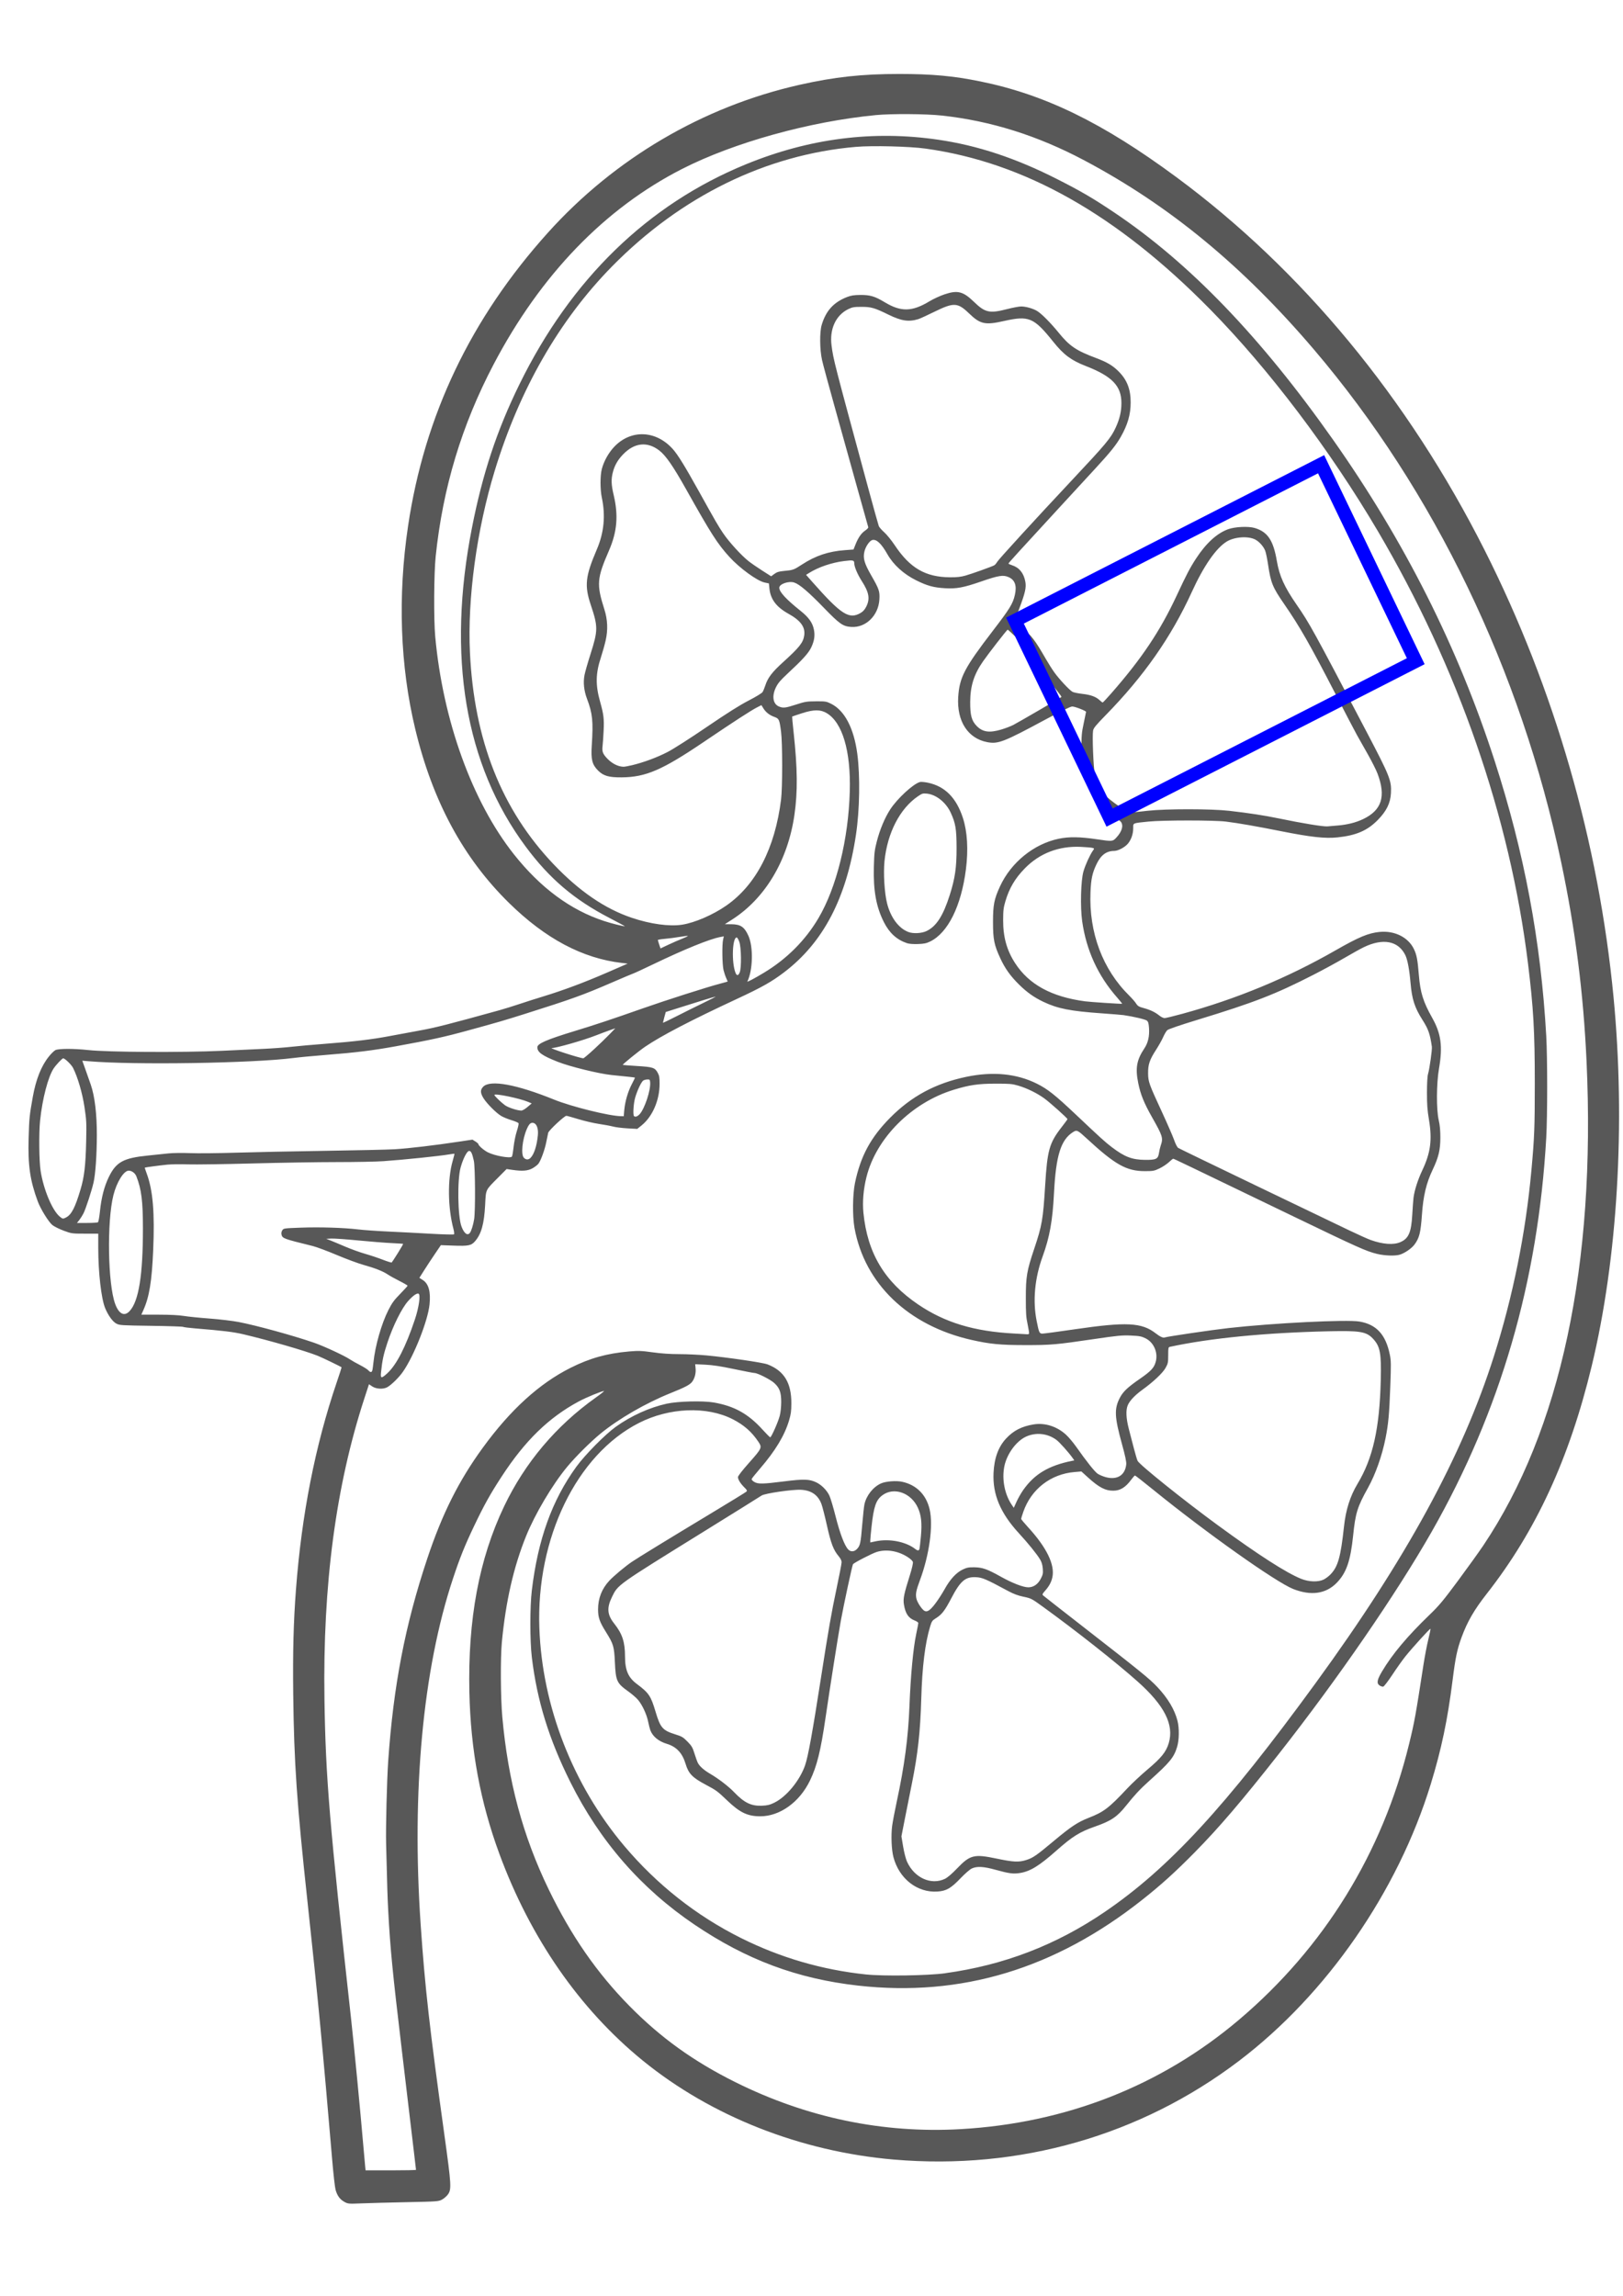 <?xml version="1.0" encoding="UTF-8" standalone="no"?>
<!-- Created with Inkscape (http://www.inkscape.org/) -->

<svg
   xmlns:dc="http://purl.org/dc/elements/1.1/"
   xmlns:cc="http://creativecommons.org/ns#"
   xmlns:rdf="http://www.w3.org/1999/02/22-rdf-syntax-ns#"
   xmlns:svg="http://www.w3.org/2000/svg"
   xmlns="http://www.w3.org/2000/svg"
   xmlns:sodipodi="http://sodipodi.sourceforge.net/DTD/sodipodi-0.dtd"
   xmlns:inkscape="http://www.inkscape.org/namespaces/inkscape"
   width="210mm"
   height="297mm"
   viewBox="0 0 210 297"
   version="1.1"
   id="svg63687"
   inkscape:version="0.92.2 5c3e80d, 2017-08-06"
   sodipodi:docname="kidney.kidney.svg">
  <defs
     id="defs55" />
  <sodipodi:namedview
     id="base"
     pagecolor="#ffffff"
     bordercolor="#666666"
     borderopacity="1.0"
     inkscape:pageopacity="0.0"
     inkscape:pageshadow="2"
     inkscape:zoom="0.35"
     inkscape:cx="-266.1346"
     inkscape:cy="431.44614"
     inkscape:document-units="mm"
     inkscape:current-layer="LAYER_EFO"
     showgrid="false"
     inkscape:window-width="1508"
     inkscape:window-height="856"
     inkscape:window-x="167"
     inkscape:window-y="0"
     inkscape:window-maximized="0" />
  <g
     inkscape:label="Outline"
     inkscape:groupmode="layer"
     id="layer1"
     style="display:inline">
    <path
       style="display:inline;opacity:0.73;fill:#1a1a1a;stroke-width:0.11"
       d="m 44.558,284.843 c -0.577,-0.312 -0.928,-0.796 -1.142,-1.573 -0.085,-0.309 -0.282,-2.059 -0.437,-3.889 -1.214,-14.316 -1.832,-20.78 -3.165,-33.108 -1.419,-13.122 -1.767,-18.148 -1.873,-27.063 -0.066,-5.503 0.036,-9.404 0.354,-13.587 0.74,-9.723 2.486,-18.598 5.268,-26.781 0.362,-1.065 0.648,-1.945 0.635,-1.956 -0.131,-0.114 -2.451,-1.235 -3.085,-1.491 -1.55,-0.626 -6.279,-1.995 -9.588,-2.775 -1.321,-0.312 -2.597,-0.468 -6.315,-0.774 -0.774,-0.064 -1.461,-0.152 -1.527,-0.195 -0.066,-0.044 -1.935,-0.104 -4.154,-0.135 -3.801,-0.053 -4.06,-0.069 -4.471,-0.285 -0.48,-0.252 -1.062,-1.057 -1.455,-2.011 -0.502,-1.221 -0.89,-4.609 -0.89,-7.775 v -1.852 h -1.718 c -1.684,0 -1.738,-0.009 -2.743,-0.38 -0.564,-0.209 -1.221,-0.534 -1.46,-0.721 -0.491,-0.385 -1.543,-2.086 -1.914,-3.094 -0.997,-2.71 -1.275,-4.647 -1.173,-8.171 0.076,-2.611 0.104,-2.893 0.539,-5.324 0.408,-2.284 1.101,-4.018 2.097,-5.248 0.287,-0.355 0.658,-0.717 0.825,-0.804 0.393,-0.207 2.395,-0.212 4.24,-0.01 2.555,0.279 12.247,0.332 17.338,0.095 1.709,-0.08 4.107,-0.192 5.328,-0.249 1.221,-0.057 2.865,-0.178 3.653,-0.269 0.788,-0.091 2.758,-0.266 4.377,-0.389 3.657,-0.279 6.033,-0.563 8.288,-0.991 0.96,-0.182 2.75,-0.514 3.978,-0.737 1.984,-0.361 3.693,-0.796 10.228,-2.605 0.616,-0.17 1.794,-0.536 2.617,-0.811 0.823,-0.276 2.238,-0.727 3.145,-1.002 2.515,-0.765 5.308,-1.81 8.218,-3.077 l 2.638,-1.148 -0.734,-0.084 c -5.106,-0.588 -9.915,-3.143 -14.628,-7.775 -5.919,-5.815 -9.876,-13.153 -12.121,-22.476 -1.965,-8.16 -2.285,-17.194 -0.93,-26.286 2.134,-14.32 8.121,-26.865 18.117,-37.962 8.623,-9.573 20.047,-16.285 32.503,-19.095 4.549,-1.026 8.099,-1.413 12.945,-1.411 4.257,0.001 6.98,0.252 10.469,0.962 8.369,1.702 15.848,5.351 25.353,12.368 16.274,12.014 29.993,28.612 39.922,48.3 9.025,17.895 14.745,37.742 16.67,57.841 1.562,16.312 0.519,33.855 -2.839,47.719 -2.899,11.969 -7.195,21.282 -13.572,29.422 -1.629,2.079 -2.514,3.609 -3.255,5.628 -0.575,1.568 -0.792,2.597 -1.159,5.519 -0.649,5.163 -1.448,8.974 -2.827,13.468 -4.269,13.917 -13.473,27.2 -24.815,35.814 -12.731,9.668 -28.431,14.156 -44.656,12.765 -12.059,-1.034 -23.637,-5.598 -32.497,-12.813 -8.162,-6.646 -14.543,-15.85 -18.558,-26.768 -2.455,-6.677 -3.704,-13.411 -3.869,-20.857 -0.209,-9.45 1.251,-17.271 4.494,-24.068 2.69,-5.639 6.718,-10.416 11.867,-14.075 0.652,-0.463 1.128,-0.843 1.058,-0.843 -0.291,0 -2.318,0.836 -3.275,1.352 -3.892,2.095 -6.943,5.068 -9.973,9.718 -1.484,2.277 -2.271,3.69 -3.56,6.394 -1.216,2.551 -1.836,4.093 -2.738,6.814 -3.889,11.725 -5.358,27.478 -4.175,44.766 0.552,8.076 1.148,13.353 3.059,27.118 0.919,6.622 0.948,7.132 0.443,7.805 -0.167,0.223 -0.509,0.513 -0.761,0.645 -0.435,0.229 -0.65,0.244 -4.492,0.322 -2.219,0.045 -4.845,0.114 -5.834,0.155 -1.757,0.071 -1.811,0.067 -2.29,-0.193 z m 9.269,-4.142 c 0,-0.037 -0.121,-1.072 -0.269,-2.301 -0.148,-1.229 -0.416,-3.483 -0.596,-5.008 -0.18,-1.525 -0.621,-5.243 -0.98,-8.263 -1.199,-10.075 -1.489,-13.046 -1.748,-17.912 -0.097,-1.816 -0.131,-2.916 -0.275,-8.707 -0.053,-2.141 0.102,-8.251 0.27,-10.678 0.68,-9.794 2.197,-17.65 5.067,-26.239 1.931,-5.778 4.052,-10.012 7.149,-14.273 3.58,-4.926 7.334,-8.345 11.392,-10.376 2.498,-1.25 4.693,-1.862 7.574,-2.112 1.206,-0.104 1.567,-0.091 3.048,0.114 1.123,0.155 2.262,0.233 3.435,0.233 0.965,0 2.543,0.074 3.506,0.164 2.707,0.253 7.31,0.928 7.907,1.159 2.147,0.83 3.098,2.388 3.087,5.054 -0.003,0.998 -0.059,1.401 -0.3,2.21 -0.577,1.937 -1.775,3.921 -3.754,6.219 -0.558,0.647 -1.04,1.247 -1.073,1.333 -0.036,0.096 0.082,0.243 0.306,0.382 0.487,0.302 1.099,0.293 3.883,-0.059 2.527,-0.32 3.259,-0.299 4.142,0.117 0.681,0.321 1.351,0.987 1.702,1.691 0.146,0.292 0.515,1.521 0.82,2.73 0.559,2.214 1.165,3.796 1.635,4.275 0.328,0.333 0.783,0.302 1.142,-0.08 0.402,-0.427 0.468,-0.737 0.671,-3.178 0.097,-1.159 0.223,-2.323 0.281,-2.587 0.251,-1.147 1.119,-2.243 2.14,-2.703 0.618,-0.278 1.968,-0.383 2.743,-0.214 1.853,0.404 3.114,1.672 3.555,3.573 0.483,2.083 -0.043,5.913 -1.259,9.164 -0.511,1.368 -0.595,1.838 -0.435,2.444 0.123,0.466 0.678,1.3 0.999,1.503 0.35,0.221 0.733,-0.022 1.397,-0.888 0.359,-0.469 0.914,-1.322 1.232,-1.896 0.717,-1.294 1.501,-2.147 2.344,-2.549 0.536,-0.255 0.768,-0.3 1.506,-0.289 1.063,0.016 1.676,0.235 3.466,1.237 1.443,0.808 2.861,1.354 3.513,1.354 0.674,0 1.243,-0.391 1.613,-1.106 0.277,-0.534 0.31,-0.695 0.264,-1.298 -0.035,-0.467 -0.141,-0.842 -0.33,-1.165 -0.399,-0.683 -1.522,-2.077 -2.756,-3.418 -2.406,-2.618 -3.419,-5.026 -3.287,-7.816 0.091,-1.917 0.622,-3.369 1.629,-4.452 0.951,-1.023 2.023,-1.571 3.561,-1.821 1.468,-0.239 3.041,0.268 4.211,1.356 0.332,0.309 0.908,0.993 1.279,1.52 1.375,1.95 2.415,3.255 2.799,3.512 0.217,0.145 0.689,0.343 1.049,0.439 1.474,0.393 2.495,-0.247 2.641,-1.658 0.033,-0.317 -0.128,-1.083 -0.55,-2.613 -0.976,-3.544 -1.022,-4.577 -0.265,-6.021 0.405,-0.772 1.006,-1.342 2.536,-2.401 1.474,-1.02 1.867,-1.436 2.087,-2.206 0.341,-1.194 -0.227,-2.526 -1.308,-3.063 -0.522,-0.26 -0.782,-0.309 -1.892,-0.359 -1.137,-0.051 -1.687,0.001 -4.722,0.447 -4.995,0.735 -5.609,0.789 -8.942,0.787 -3.242,-0.001 -4.589,-0.131 -6.979,-0.672 -8.162,-1.846 -13.822,-7.267 -15.124,-14.483 -0.275,-1.526 -0.247,-4.338 0.058,-5.807 0.72,-3.465 2.022,-5.886 4.532,-8.427 2.768,-2.802 5.885,-4.479 9.881,-5.316 3.428,-0.718 6.503,-0.419 9.124,0.886 1.386,0.69 2.351,1.454 4.988,3.945 3.293,3.111 3.849,3.615 4.699,4.262 1.666,1.267 2.631,1.636 4.312,1.652 1.437,0.014 1.688,-0.112 1.803,-0.902 0.042,-0.291 0.144,-0.722 0.225,-0.959 0.335,-0.972 0.262,-1.208 -1.128,-3.663 -1.031,-1.821 -1.486,-2.944 -1.781,-4.398 -0.396,-1.95 -0.209,-3.007 0.799,-4.514 0.472,-0.706 0.668,-1.572 0.594,-2.626 -0.042,-0.601 -0.104,-0.813 -0.276,-0.956 -0.196,-0.161 -1.771,-0.531 -3.021,-0.709 -0.24,-0.034 -1.516,-0.138 -2.835,-0.232 -4.059,-0.286 -5.691,-0.609 -7.537,-1.489 -1.209,-0.576 -2.119,-1.22 -3.132,-2.217 -1.117,-1.099 -1.816,-2.071 -2.419,-3.367 -0.819,-1.758 -0.966,-2.479 -0.966,-4.738 0,-2.224 0.145,-2.961 0.908,-4.617 1.423,-3.089 4.369,-5.479 7.583,-6.154 1.34,-0.281 2.731,-0.262 4.961,0.068 1.998,0.296 2.039,0.292 2.527,-0.24 0.704,-0.767 0.921,-1.51 0.585,-1.999 -0.089,-0.13 -0.753,-0.643 -1.475,-1.141 -0.851,-0.587 -1.471,-1.107 -1.763,-1.48 -0.598,-0.764 -1.238,-2.169 -1.589,-3.491 -0.26,-0.979 -0.287,-1.267 -0.291,-3.184 -0.005,-1.898 0.024,-2.245 0.294,-3.493 0.164,-0.762 0.299,-1.418 0.299,-1.457 0,-0.135 -1.442,-0.696 -1.785,-0.694 -0.229,0.001 -1.389,0.566 -3.504,1.706 -5.366,2.892 -6.086,3.172 -7.491,2.906 -2.515,-0.476 -3.959,-2.72 -3.761,-5.845 0.16,-2.525 0.82,-3.789 4.436,-8.501 2.249,-2.931 2.635,-3.556 2.894,-4.696 0.272,-1.195 0.017,-1.935 -0.793,-2.299 -0.713,-0.321 -1.293,-0.229 -3.594,0.567 -2.274,0.786 -3.168,0.951 -4.668,0.861 -1.467,-0.088 -2.283,-0.313 -3.708,-1.019 -1.624,-0.805 -2.952,-2.009 -3.729,-3.379 -0.786,-1.387 -1.412,-1.975 -1.954,-1.837 -0.357,0.091 -0.866,0.837 -1.022,1.499 -0.201,0.851 -0.007,1.526 0.876,3.063 1.032,1.795 1.125,2.069 1.064,3.124 -0.122,2.081 -1.751,3.677 -3.631,3.557 -1.089,-0.069 -1.494,-0.352 -3.57,-2.491 -1.995,-2.056 -3.144,-3.033 -3.825,-3.253 -0.715,-0.231 -1.928,0.193 -1.928,0.674 0,0.541 0.874,1.487 2.781,3.012 1.023,0.818 1.517,1.51 1.693,2.371 0.164,0.803 0.066,1.483 -0.338,2.334 -0.351,0.74 -1.094,1.563 -3.064,3.392 -0.908,0.843 -1.237,1.23 -1.499,1.764 -0.555,1.13 -0.4,2.157 0.377,2.487 0.548,0.233 0.849,0.199 2.232,-0.251 1.146,-0.372 1.367,-0.408 2.563,-0.416 1.234,-0.007 1.346,0.01 1.963,0.318 1.748,0.87 2.945,3.156 3.386,6.466 0.383,2.872 0.313,7.238 -0.168,10.456 -1.228,8.221 -4.228,13.964 -9.313,17.825 -1.617,1.228 -2.877,1.937 -6.12,3.446 -5.93,2.759 -9.79,4.769 -11.842,6.167 -0.84,0.572 -2.962,2.295 -2.902,2.357 0.018,0.018 0.851,0.083 1.851,0.144 2.049,0.125 2.303,0.208 2.67,0.872 0.202,0.365 0.244,0.612 0.244,1.426 0,2.129 -0.919,4.249 -2.335,5.39 l -0.555,0.447 -1.254,-0.069 c -0.69,-0.037 -1.524,-0.141 -1.854,-0.229 -0.33,-0.088 -1.155,-0.243 -1.833,-0.342 -0.678,-0.1 -1.876,-0.377 -2.663,-0.617 -0.786,-0.24 -1.492,-0.436 -1.569,-0.436 -0.257,0 -2.274,1.885 -2.351,2.198 -0.04,0.164 -0.153,0.711 -0.252,1.216 -0.188,0.967 -0.686,2.34 -1.01,2.78 -0.105,0.143 -0.437,0.403 -0.737,0.578 -0.608,0.354 -1.345,0.413 -2.672,0.217 l -0.709,-0.105 -1.125,1.133 c -1.647,1.659 -1.545,1.439 -1.656,3.545 -0.128,2.423 -0.491,3.723 -1.301,4.661 -0.486,0.563 -0.862,0.64 -2.783,0.569 l -1.641,-0.06 -0.777,1.145 c -0.428,0.63 -1.053,1.581 -1.39,2.114 l -0.613,0.969 0.444,0.285 c 0.756,0.485 1.036,1.504 0.869,3.161 -0.213,2.11 -2.01,6.653 -3.446,8.711 -0.52,0.746 -1.525,1.73 -2.046,2.004 -0.525,0.276 -1.424,0.223 -1.926,-0.115 l -0.417,-0.281 -0.604,1.853 c -3.686,11.31 -5.382,24.102 -5.157,38.897 0.154,10.154 0.642,16.004 3.442,41.315 0.398,3.601 1.183,11.735 1.594,16.526 0.092,1.068 0.193,2.203 0.225,2.523 l 0.059,0.582 h 3.264 c 1.795,0 3.264,-0.03 3.264,-0.067 z M 117.348,122.012 c -1.31,-0.441 -2.262,-1.305 -2.967,-2.69 -1.011,-1.987 -1.395,-4.096 -1.312,-7.198 0.047,-1.759 0.092,-2.148 0.382,-3.272 0.397,-1.54 1.028,-3.049 1.729,-4.132 0.912,-1.41 3.012,-3.343 3.86,-3.554 0.151,-0.038 0.617,0.004 1.036,0.093 2.192,0.464 3.66,1.943 4.51,4.544 0.582,1.783 0.719,4.119 0.392,6.677 -0.606,4.732 -2.323,8.195 -4.617,9.314 -0.498,0.243 -0.797,0.306 -1.595,0.333 -0.611,0.021 -1.146,-0.022 -1.418,-0.113 z m 2.519,-1.558 c 1.288,-0.61 2.166,-1.971 3.027,-4.687 0.682,-2.154 0.882,-3.539 0.878,-6.084 -0.003,-2.429 -0.135,-3.206 -0.768,-4.569 -0.609,-1.312 -1.868,-2.319 -3.054,-2.443 -0.536,-0.056 -0.633,-0.029 -1.157,0.326 -2.348,1.588 -3.976,4.736 -4.348,8.405 -0.159,1.572 -0.005,4.119 0.331,5.454 0.463,1.843 1.507,3.243 2.77,3.717 0.617,0.231 1.699,0.176 2.321,-0.119 z m 4.405,154.986 c 13.65,-0.772 25.959,-5.607 36.053,-14.162 11.011,-9.331 18.56,-21.576 22.003,-35.691 0.697,-2.856 0.833,-3.607 1.869,-10.315 0.16,-1.037 0.437,-2.477 0.616,-3.199 0.178,-0.722 0.302,-1.336 0.275,-1.364 -0.062,-0.063 -2.327,2.43 -3.237,3.562 -0.375,0.467 -1.132,1.532 -1.682,2.366 -0.55,0.834 -1.086,1.533 -1.192,1.554 -0.106,0.021 -0.312,-0.043 -0.46,-0.14 -0.423,-0.282 -0.349,-0.725 0.302,-1.821 1.331,-2.242 3.272,-4.554 6.158,-7.336 1.234,-1.189 1.76,-1.82 3.699,-4.437 1.243,-1.678 2.712,-3.724 3.264,-4.547 9.981,-14.891 14.546,-36.285 13.346,-62.555 -0.406,-8.897 -1.444,-17.059 -3.279,-25.787 -5.212,-24.796 -16.442,-48.089 -31.975,-66.325 -9.235,-10.842 -18.712,-18.65 -29.73,-24.494 -6.048,-3.208 -12.078,-5.106 -18.429,-5.799 -2.062,-0.225 -6.53,-0.256 -8.56,-0.06 -8.568,0.83 -18.358,3.55 -25.044,6.959 -10.026,5.111 -18.328,13.719 -24.41,25.307 -4.12,7.85 -6.56,15.942 -7.485,24.816 -0.229,2.201 -0.264,8.148 -0.06,10.37 0.996,10.878 4.778,21.35 10.171,28.163 3.446,4.353 7.34,7.231 11.704,8.652 0.936,0.305 2.434,0.682 2.661,0.67 0.041,-0.002 -0.86,-0.489 -2.002,-1.081 -4.57,-2.372 -7.764,-5.093 -10.833,-9.23 -7.863,-10.599 -10.219,-24.636 -6.934,-41.315 1.375,-6.981 3.219,-12.547 6.121,-18.467 6.675,-13.621 16.622,-23.285 29.319,-28.483 8.209,-3.361 16.474,-4.413 24.916,-3.171 5.062,0.744 9.97,2.368 15.267,5.05 3.161,1.601 4.672,2.482 7.47,4.359 9.728,6.524 18.928,16.077 28.312,29.4 9.27,13.161 16.139,26.809 20.906,41.537 3.835,11.85 5.989,23.333 6.678,35.603 0.159,2.835 0.159,10.335 -2e-5,13.143 -1.054,18.603 -5.921,35.348 -14.814,50.965 -4.569,8.024 -12.187,19.094 -19.807,28.782 -4.759,6.051 -7.696,9.489 -10.802,12.647 -2.552,2.594 -4.394,4.261 -6.875,6.221 -11.297,8.925 -23.414,12.579 -36.749,11.081 -7.845,-0.881 -14.426,-3.333 -21.155,-7.882 -6.922,-4.679 -12.251,-10.795 -16.065,-18.436 -2.777,-5.564 -4.32,-10.564 -4.99,-16.164 -0.254,-2.126 -0.254,-6.525 -5.51e-4,-8.64 0.792,-6.598 2.613,-11.659 5.757,-15.995 1.116,-1.539 3.723,-4.182 5.102,-5.17 1.98,-1.42 4.357,-2.498 6.596,-2.992 1.439,-0.317 4.676,-0.4 6.085,-0.156 2.657,0.461 4.456,1.46 6.313,3.509 0.497,0.548 0.944,0.996 0.994,0.996 0.145,0 1.024,-1.983 1.23,-2.773 0.112,-0.432 0.189,-1.143 0.191,-1.775 0.003,-1.269 -0.203,-1.838 -0.902,-2.478 -0.49,-0.449 -2.153,-1.292 -2.552,-1.293 -0.129,0 -1.314,-0.228 -2.634,-0.506 -1.725,-0.363 -2.77,-0.523 -3.72,-0.568 l -1.321,-0.063 0.052,0.556 c 0.058,0.61 -0.107,1.251 -0.439,1.708 -0.281,0.387 -0.892,0.709 -2.805,1.478 -3.208,1.29 -6.706,3.312 -9.051,5.232 -1.305,1.069 -3.248,3.003 -4.328,4.308 -1.905,2.302 -4.156,6.096 -5.305,8.94 -1.621,4.011 -2.637,8.458 -3.14,13.742 -0.193,2.033 -0.163,7.186 0.057,9.649 0.741,8.309 2.655,15.422 6.012,22.349 2.889,5.96 6.218,10.768 10.409,15.03 4.054,4.124 8.304,7.183 13.726,9.882 9.236,4.598 19.076,6.653 29.132,6.084 z m -1.963,-20.175 c 7.589,-1.048 14.312,-3.628 20.61,-7.912 8.306,-5.649 15.638,-13.601 27.325,-29.64 11.72,-16.084 18.947,-29.332 23.052,-42.258 2.464,-7.76 4.108,-15.899 4.849,-24.013 0.39,-4.272 0.442,-5.587 0.441,-11.313 0,-6.699 -0.172,-9.737 -0.877,-15.472 -2.333,-18.987 -9.057,-38.345 -19.435,-55.956 -6.178,-10.484 -14.097,-20.952 -21.696,-28.682 -12.049,-12.256 -24.022,-19.017 -36.832,-20.796 -2.065,-0.287 -6.854,-0.406 -8.988,-0.224 -11.628,0.992 -22.67,6.405 -31.581,15.481 -6.82,6.946 -11.961,15.906 -15.172,26.443 -2.332,7.652 -3.536,16.513 -3.198,23.529 0.548,11.343 4.098,20.305 10.848,27.381 3.292,3.452 6.601,5.718 10.06,6.889 2.43,0.823 4.91,1.163 6.564,0.899 1.642,-0.261 3.979,-1.274 5.697,-2.469 3.852,-2.678 6.307,-7.436 7.087,-13.734 0.19,-1.534 0.188,-7.323 -0.003,-8.762 -0.212,-1.6 -0.253,-1.69 -0.884,-1.918 -0.631,-0.228 -1.1,-0.602 -1.424,-1.135 l -0.232,-0.381 -0.565,0.288 c -0.787,0.402 -2.938,1.797 -6.869,4.455 -5.415,3.662 -7.527,4.574 -10.653,4.598 -1.674,0.014 -2.372,-0.192 -3.069,-0.9 -0.752,-0.765 -0.914,-1.421 -0.796,-3.229 0.204,-3.141 0.103,-4.129 -0.617,-6.037 -0.396,-1.047 -0.508,-2.114 -0.322,-3.073 0.073,-0.379 0.428,-1.617 0.789,-2.751 0.963,-3.028 0.965,-3.501 0.026,-6.309 -0.842,-2.517 -0.714,-3.699 0.781,-7.191 0.927,-2.165 1.139,-4.365 0.645,-6.69 -0.224,-1.057 -0.225,-2.854 -0.001,-3.711 0.27,-1.033 0.903,-2.154 1.652,-2.923 2.162,-2.22 5.361,-2.076 7.526,0.338 0.643,0.717 1.55,2.183 3.31,5.347 2.315,4.164 2.538,4.548 3.204,5.543 0.741,1.105 2.36,2.882 3.303,3.624 0.338,0.266 1.131,0.813 1.764,1.217 l 1.15,0.734 0.416,-0.307 c 0.326,-0.24 0.588,-0.322 1.205,-0.379 1.219,-0.112 1.305,-0.142 2.372,-0.838 1.749,-1.14 3.422,-1.7 5.553,-1.858 l 1.109,-0.082 0.258,-0.647 c 0.363,-0.909 0.751,-1.466 1.262,-1.81 0.242,-0.163 0.417,-0.356 0.39,-0.43 -0.028,-0.074 -0.672,-2.374 -1.432,-5.112 -0.76,-2.738 -2.045,-7.349 -2.855,-10.246 -0.81,-2.898 -1.573,-5.718 -1.694,-6.267 -0.301,-1.357 -0.323,-3.604 -0.044,-4.543 0.545,-1.832 1.544,-2.931 3.285,-3.61 0.505,-0.197 0.89,-0.258 1.69,-0.266 1.277,-0.013 1.904,0.171 3.162,0.932 2.122,1.283 3.552,1.253 5.82,-0.119 0.488,-0.295 1.351,-0.694 1.919,-0.886 1.7,-0.576 2.421,-0.395 3.821,0.96 1.456,1.409 2.015,1.531 4.307,0.94 0.72,-0.186 1.533,-0.338 1.807,-0.339 0.599,-0.001 1.541,0.266 2.064,0.586 0.579,0.354 1.773,1.558 2.789,2.811 1.39,1.715 2.273,2.316 4.789,3.257 1.482,0.554 2.211,0.987 2.993,1.777 1.068,1.078 1.535,2.294 1.532,3.986 -0.001,1.563 -0.39,2.903 -1.297,4.483 -0.601,1.047 -1.319,1.94 -3.222,4.007 -0.786,0.854 -2.879,3.125 -4.649,5.047 -5.35,5.807 -6.643,7.228 -6.643,7.304 0,0.04 0.205,0.138 0.456,0.218 0.937,0.297 1.517,1.011 1.724,2.121 0.142,0.762 -0.015,1.458 -0.8,3.531 l -0.598,1.582 0.899,0.764 c 1.312,1.114 1.757,1.697 3.144,4.112 0.333,0.58 0.839,1.378 1.125,1.775 0.634,0.879 1.964,2.297 2.343,2.498 0.153,0.081 0.729,0.198 1.28,0.261 1.087,0.123 1.759,0.373 2.237,0.831 0.168,0.161 0.34,0.288 0.382,0.283 0.042,-0.005 0.518,-0.513 1.058,-1.127 3.977,-4.53 6.373,-8.108 8.525,-12.727 1.269,-2.724 1.708,-3.564 2.495,-4.769 1.293,-1.98 2.683,-3.253 4.138,-3.789 0.884,-0.326 2.625,-0.409 3.45,-0.165 1.673,0.495 2.412,1.595 2.865,4.264 0.331,1.95 0.968,3.355 2.575,5.68 1.656,2.395 2.13,3.258 8.972,16.304 3.091,5.894 3.301,6.421 3.218,8.043 -0.067,1.306 -0.572,2.335 -1.718,3.5 -1.34,1.363 -2.784,1.984 -5.203,2.237 -1.599,0.167 -3.453,-0.036 -7.288,-0.8 -3.239,-0.645 -5.493,-1.038 -7.143,-1.245 -1.514,-0.19 -8.186,-0.191 -10.033,-3.3e-4 -2.092,0.215 -1.963,0.16 -1.963,0.844 0,0.746 -0.243,1.465 -0.677,2 -0.381,0.47 -1.273,0.947 -1.777,0.95 -1.019,0.005 -1.725,0.531 -2.288,1.703 -0.545,1.135 -0.716,1.922 -0.786,3.621 -0.217,5.248 1.572,10.015 5.037,13.421 0.341,0.336 0.732,0.785 0.867,0.999 0.209,0.33 0.359,0.419 0.99,0.59 0.856,0.232 1.464,0.525 2.029,0.977 0.219,0.175 0.516,0.318 0.661,0.318 0.145,0 1.168,-0.247 2.274,-0.549 7.019,-1.916 13.628,-4.652 19.84,-8.212 3.012,-1.726 4.266,-2.249 5.726,-2.388 1.931,-0.183 3.684,0.691 4.416,2.202 0.368,0.76 0.483,1.364 0.65,3.401 0.183,2.234 0.564,3.456 1.712,5.49 1.167,2.069 1.387,3.706 0.889,6.599 -0.334,1.937 -0.352,5.273 -0.035,6.655 0.153,0.667 0.215,1.332 0.213,2.274 -0.004,1.59 -0.228,2.528 -0.993,4.138 -0.833,1.753 -1.217,3.367 -1.392,5.844 -0.164,2.323 -0.336,3.003 -0.975,3.858 -0.374,0.501 -1.295,1.124 -1.921,1.301 -0.622,0.176 -1.952,0.124 -2.925,-0.113 -1.377,-0.336 -2.501,-0.84 -10.707,-4.798 -14.542,-7.015 -15.578,-7.512 -15.655,-7.512 -0.043,0 -0.296,0.204 -0.561,0.453 -0.266,0.249 -0.811,0.61 -1.212,0.802 -0.671,0.322 -0.819,0.349 -1.873,0.351 -2.389,0.004 -3.855,-0.815 -7.524,-4.205 -1.199,-1.108 -1.298,-1.155 -1.781,-0.851 -1.587,0.997 -2.221,3.022 -2.471,7.886 -0.185,3.604 -0.564,5.716 -1.472,8.208 -1.028,2.821 -1.297,5.743 -0.768,8.374 0.302,1.503 0.351,1.608 0.751,1.608 0.192,0 2.09,-0.255 4.217,-0.566 6.635,-0.971 8.622,-0.872 10.416,0.52 0.556,0.432 0.957,0.62 1.166,0.546 0.368,-0.13 6.156,-0.981 8.293,-1.22 5.825,-0.651 15.247,-1.12 16.906,-0.843 2.209,0.37 3.414,1.681 3.944,4.291 0.157,0.773 0.164,1.241 0.061,4.036 -0.136,3.677 -0.244,4.875 -0.612,6.741 -0.449,2.278 -1.309,4.709 -2.286,6.461 -1.366,2.449 -1.612,3.238 -1.912,6.153 -0.34,3.302 -0.882,4.854 -2.138,6.133 -1.395,1.419 -3.31,1.69 -5.602,0.791 -2.236,-0.877 -11.266,-7.275 -18.13,-12.847 -1.247,-1.012 -2.308,-1.841 -2.357,-1.841 -0.049,0 -0.273,0.25 -0.498,0.555 -0.724,0.981 -1.407,1.402 -2.288,1.41 -1.056,0.009 -1.875,-0.419 -3.33,-1.743 l -0.818,-0.744 -0.872,0.072 c -3.094,0.255 -5.614,2.207 -6.641,5.144 -0.156,0.446 -0.283,0.858 -0.283,0.915 0,0.058 0.4,0.541 0.89,1.075 2.41,2.627 3.494,4.854 3.153,6.473 -0.136,0.647 -0.419,1.166 -0.978,1.795 -0.318,0.359 -0.351,0.443 -0.22,0.566 0.085,0.079 2.485,1.957 5.334,4.173 7.268,5.653 8.442,6.607 9.435,7.662 1.368,1.455 2.235,2.904 2.613,4.368 0.248,0.959 0.227,2.493 -0.046,3.391 -0.417,1.373 -0.929,1.995 -3.631,4.417 -1.157,1.037 -1.859,1.789 -2.991,3.206 -1.151,1.441 -1.925,1.956 -4.059,2.701 -1.925,0.672 -2.871,1.264 -4.92,3.077 -2.231,1.975 -3.385,2.688 -4.703,2.907 -0.875,0.146 -1.44,0.073 -3.16,-0.406 -1.571,-0.438 -2.427,-0.486 -3.101,-0.175 -0.25,0.115 -0.884,0.667 -1.467,1.276 -1.239,1.294 -1.83,1.632 -2.984,1.707 -2.617,0.171 -4.962,-1.669 -5.693,-4.467 -0.243,-0.928 -0.32,-2.8 -0.166,-3.993 0.071,-0.549 0.345,-1.996 0.609,-3.216 0.982,-4.545 1.477,-8.268 1.634,-12.311 0.154,-3.973 0.486,-7.507 0.878,-9.349 0.147,-0.694 0.268,-1.325 0.268,-1.403 0,-0.078 -0.219,-0.228 -0.488,-0.332 -0.799,-0.31 -1.187,-0.898 -1.378,-2.087 -0.116,-0.727 0.009,-1.337 0.779,-3.785 0.267,-0.849 0.424,-1.531 0.386,-1.683 -0.038,-0.153 -0.313,-0.415 -0.69,-0.655 -1.234,-0.787 -2.71,-1.033 -3.961,-0.661 -0.597,0.178 -2.987,1.411 -3.102,1.601 -0.104,0.171 -1.222,5.369 -1.573,7.317 -0.354,1.96 -1.41,8.661 -1.967,12.478 -0.639,4.38 -1.123,6.332 -2.033,8.208 -1.351,2.784 -3.888,4.603 -6.42,4.603 -1.645,0 -2.644,-0.478 -4.294,-2.058 -1.255,-1.201 -1.398,-1.305 -2.791,-2.044 -1.697,-0.9 -2.204,-1.428 -2.579,-2.681 -0.418,-1.4 -1.181,-2.215 -2.424,-2.591 -1.077,-0.325 -1.837,-0.954 -2.142,-1.771 -0.068,-0.181 -0.194,-0.68 -0.281,-1.109 -0.19,-0.938 -0.757,-2.157 -1.31,-2.812 -0.223,-0.264 -0.789,-0.754 -1.259,-1.089 -1.487,-1.06 -1.623,-1.354 -1.732,-3.754 -0.095,-2.076 -0.182,-2.371 -1.165,-3.942 -0.814,-1.299 -1.014,-1.876 -1.013,-2.911 0.002,-1.438 0.486,-2.673 1.455,-3.715 0.567,-0.61 2.002,-1.811 2.906,-2.432 0.7,-0.481 4.997,-3.112 10.196,-6.243 2.459,-1.481 4.541,-2.759 4.627,-2.841 0.134,-0.127 0.098,-0.206 -0.257,-0.557 -0.504,-0.497 -0.825,-1.016 -0.826,-1.33 -2.08e-4,-0.146 0.554,-0.858 1.467,-1.886 1.622,-1.824 1.672,-1.936 1.19,-2.661 -0.867,-1.304 -1.873,-2.191 -3.336,-2.939 -3.35,-1.713 -8.202,-1.52 -12.135,0.482 -8.06,4.103 -13.301,14.9 -12.883,26.538 0.363,10.104 4.335,20.294 10.984,28.178 4.212,4.995 9.329,9.033 15.094,11.911 5.093,2.543 10.495,4.119 16.16,4.716 2.287,0.241 8.047,0.154 10.284,-0.155 z m -0.034,-12.215 c 0.331,-0.162 0.907,-0.655 1.561,-1.338 1.683,-1.758 2.197,-1.886 5.122,-1.272 2.176,0.457 2.861,0.489 3.836,0.181 0.856,-0.27 1.322,-0.593 3.528,-2.439 2.242,-1.877 3.111,-2.454 4.522,-3.007 1.987,-0.778 2.611,-1.254 5.045,-3.847 0.584,-0.622 1.746,-1.707 2.583,-2.411 1.782,-1.5 2.415,-2.284 2.751,-3.408 0.712,-2.385 -0.546,-4.878 -4.025,-7.976 -2.796,-2.49 -7.954,-6.561 -12.261,-9.677 -1.455,-1.052 -1.522,-1.087 -2.499,-1.291 -0.706,-0.147 -1.281,-0.359 -1.94,-0.713 -2.924,-1.574 -3.39,-1.775 -4.209,-1.817 -1.388,-0.071 -2.025,0.474 -3.215,2.753 -0.817,1.564 -1.207,2.07 -1.958,2.54 -0.495,0.31 -0.557,0.398 -0.767,1.09 -0.652,2.146 -1.027,5.189 -1.145,9.294 -0.124,4.316 -0.443,7.207 -1.218,11.036 -0.265,1.312 -0.678,3.381 -0.917,4.599 l -0.434,2.214 0.222,1.327 c 0.124,0.742 0.343,1.597 0.496,1.937 0.949,2.108 3.137,3.097 4.923,2.226 z m -22.09,-9.842 c 1.575,-0.767 3.298,-2.86 3.984,-4.838 0.391,-1.128 0.954,-4.225 2.057,-11.322 0.957,-6.157 1.357,-8.448 2.012,-11.528 0.362,-1.704 0.659,-3.244 0.659,-3.421 0,-0.208 -0.137,-0.484 -0.388,-0.783 -0.667,-0.793 -0.996,-1.655 -1.508,-3.955 -0.265,-1.19 -0.584,-2.44 -0.71,-2.78 -0.433,-1.168 -1.293,-1.774 -2.628,-1.853 -1.093,-0.065 -4.729,0.464 -5.121,0.745 -0.152,0.109 -3.565,2.235 -7.583,4.724 -11.175,6.923 -10.985,6.788 -11.763,8.37 -0.705,1.433 -0.635,2.318 0.272,3.462 1.051,1.326 1.4,2.384 1.403,4.253 0.002,1.785 0.407,2.726 1.531,3.567 1.553,1.162 1.808,1.537 2.408,3.55 0.635,2.131 0.918,2.456 2.596,2.978 0.813,0.253 0.989,0.358 1.543,0.922 0.546,0.556 0.662,0.752 0.909,1.549 0.156,0.502 0.353,1.047 0.438,1.212 0.226,0.44 0.787,0.936 1.591,1.407 1.095,0.642 2.387,1.635 3.108,2.388 1.306,1.364 2.21,1.801 3.599,1.741 0.707,-0.031 1.009,-0.105 1.593,-0.389 z m 71.051,-28.852 c 0.25,-0.115 0.653,-0.412 0.896,-0.659 0.986,-1.003 1.338,-2.243 1.768,-6.225 0.232,-2.149 0.796,-3.93 1.745,-5.506 1.996,-3.317 2.86,-7.167 3.011,-13.422 0.085,-3.49 -0.076,-4.359 -0.988,-5.344 -0.869,-0.938 -1.661,-1.072 -5.795,-0.977 -8.173,0.187 -15.303,0.886 -20.501,2.012 -0.199,0.043 -0.218,0.137 -0.218,1.078 0,0.947 -0.027,1.08 -0.338,1.641 -0.367,0.662 -1.577,1.805 -2.996,2.83 -0.976,0.705 -1.661,1.43 -1.903,2.015 -0.265,0.641 -0.214,1.69 0.149,3.085 0.174,0.671 0.467,1.797 0.65,2.501 0.183,0.705 0.396,1.421 0.473,1.593 0.219,0.489 5.991,5.121 10.399,8.345 5.261,3.848 8.843,6.15 10.779,6.927 0.976,0.392 2.157,0.435 2.87,0.106 z m -52.266,-3.973 c 0.03,-0.107 0.115,-0.853 0.188,-1.659 0.152,-1.679 0.045,-2.695 -0.384,-3.651 -0.882,-1.965 -3.125,-2.754 -4.619,-1.626 -0.814,0.615 -1.1,1.451 -1.385,4.041 -0.089,0.814 -0.163,1.609 -0.164,1.767 l -10e-4,0.286 0.682,-0.145 c 1.776,-0.378 3.932,0.041 5.153,1.002 0.288,0.227 0.464,0.222 0.531,-0.016 z m 13.413,-7.609 c 1.468,-2.088 3.299,-3.18 6.372,-3.799 l 0.25,-0.05 -0.213,-0.302 c -0.511,-0.726 -1.702,-2.056 -2.106,-2.354 -1.153,-0.849 -2.665,-1.006 -3.947,-0.409 -1.259,0.586 -2.463,2.239 -2.785,3.826 -0.346,1.701 0.044,3.675 1.001,5.053 l 0.22,0.317 0.364,-0.8 c 0.2,-0.44 0.58,-1.107 0.844,-1.482 z M 50.103,177.667 c 1.2,-1.097 2.39,-3.417 3.582,-6.981 0.506,-1.513 0.747,-3.153 0.487,-3.316 -0.209,-0.131 -0.734,0.233 -1.373,0.951 -0.819,0.92 -1.947,3.187 -2.667,5.361 -0.512,1.546 -0.657,2.214 -0.832,3.852 -0.086,0.806 0.043,0.828 0.804,0.132 z m -1.908,-0.465 c 0.031,-0.168 0.088,-0.605 0.126,-0.971 0.226,-2.147 1.044,-5.006 1.932,-6.752 0.469,-0.923 0.742,-1.297 1.527,-2.095 0.525,-0.534 0.955,-1.01 0.955,-1.056 0,-0.047 -0.478,-0.326 -1.063,-0.621 -0.585,-0.295 -1.26,-0.67 -1.499,-0.834 -0.596,-0.407 -1.688,-0.838 -3.143,-1.24 -0.671,-0.185 -2.225,-0.762 -3.455,-1.28 -1.23,-0.519 -2.628,-1.04 -3.108,-1.159 -3.824,-0.944 -3.919,-0.979 -4.045,-1.491 -0.042,-0.17 -0.002,-0.379 0.101,-0.54 0.166,-0.258 0.216,-0.265 2.355,-0.345 2.489,-0.093 5.558,0.001 7.477,0.229 0.72,0.085 2.462,0.208 3.871,0.272 1.409,0.064 3.883,0.192 5.496,0.285 1.613,0.092 2.974,0.127 3.023,0.077 0.049,-0.05 0.015,-0.364 -0.073,-0.699 -0.73,-2.735 -0.777,-6.428 -0.111,-8.757 0.148,-0.517 0.256,-0.952 0.24,-0.968 -0.015,-0.016 -0.32,0.021 -0.676,0.081 -1.317,0.224 -5.662,0.672 -8.499,0.878 -0.9,0.065 -3.596,0.118 -5.993,0.117 -2.396,0 -7.328,0.079 -10.959,0.177 -3.631,0.098 -7.388,0.152 -8.347,0.12 -0.96,-0.032 -2.162,-0.016 -2.672,0.034 -0.979,0.097 -2.87,0.348 -2.918,0.388 -0.015,0.013 0.097,0.364 0.252,0.78 0.798,2.157 1.041,5.048 0.831,9.907 -0.174,4.039 -0.501,6.032 -1.272,7.753 l -0.261,0.582 h 2.257 c 1.463,0 2.602,0.058 3.238,0.163 0.54,0.089 2.037,0.241 3.326,0.337 1.29,0.096 2.983,0.297 3.762,0.447 2.297,0.441 7.053,1.747 9.76,2.68 1.251,0.431 3.941,1.678 4.635,2.148 0.24,0.163 0.829,0.496 1.309,0.741 0.48,0.245 0.966,0.551 1.08,0.68 0.283,0.319 0.473,0.294 0.54,-0.071 z m 84.953,-4.667 c 0.031,-0.051 -0.051,-0.587 -0.18,-1.192 -0.201,-0.934 -0.236,-1.452 -0.236,-3.429 1.1e-4,-2.759 0.13,-3.521 1.083,-6.36 1.013,-3.016 1.149,-3.805 1.419,-8.225 0.278,-4.54 0.539,-5.466 2.114,-7.494 0.424,-0.545 0.771,-1.019 0.772,-1.053 0.004,-0.124 -2.253,-2.145 -2.997,-2.685 -0.946,-0.686 -2.239,-1.319 -3.383,-1.655 -0.771,-0.227 -1.101,-0.255 -2.888,-0.253 -2.287,0.001 -3.404,0.165 -5.452,0.791 -5.453,1.668 -10.03,6.245 -11.288,11.29 -0.396,1.586 -0.534,3.211 -0.393,4.629 0.515,5.209 2.731,8.912 7.102,11.869 3.444,2.33 7.213,3.47 12.377,3.744 0.84,0.045 1.61,0.089 1.711,0.098 0.101,0.009 0.21,-0.024 0.24,-0.075 z m -116.371,-2.93 c 1.176,-1.271 1.718,-4.652 1.716,-10.696 -0.001,-3.53 -0.193,-5.062 -0.843,-6.721 -0.168,-0.429 -0.592,-0.744 -1.001,-0.744 -0.628,0 -1.548,1.476 -1.973,3.164 -0.857,3.407 -0.726,11.488 0.227,14.08 0.482,1.31 1.19,1.657 1.873,0.918 z m 34.702,-7.502 c 0.395,-0.634 0.702,-1.168 0.683,-1.187 -0.019,-0.019 -0.695,-0.065 -1.503,-0.102 -0.808,-0.037 -2.749,-0.192 -4.315,-0.344 -1.565,-0.152 -3.136,-0.262 -3.49,-0.243 l -0.643,0.034 0.545,0.212 c 0.3,0.116 1.159,0.475 1.91,0.798 0.751,0.322 1.911,0.741 2.579,0.931 0.668,0.19 1.698,0.533 2.288,0.764 0.591,0.23 1.108,0.39 1.15,0.355 0.042,-0.035 0.399,-0.583 0.794,-1.216 z m 129.697,-1.407 c 1.079,-0.458 1.428,-1.251 1.556,-3.537 0.051,-0.918 0.125,-1.918 0.164,-2.223 0.119,-0.942 0.566,-2.339 1.128,-3.524 1.085,-2.289 1.305,-3.957 0.868,-6.569 -0.207,-1.235 -0.259,-1.949 -0.257,-3.493 0.001,-1.197 0.053,-2.115 0.135,-2.394 0.2,-0.682 0.552,-3.19 0.499,-3.553 -0.243,-1.667 -0.456,-2.27 -1.22,-3.47 -1.002,-1.572 -1.355,-2.659 -1.536,-4.739 -0.156,-1.788 -0.392,-3.05 -0.68,-3.635 -0.91,-1.849 -2.891,-2.225 -5.379,-1.02 -0.42,0.203 -1.548,0.829 -2.508,1.391 -0.96,0.561 -2.751,1.536 -3.98,2.165 -4.955,2.537 -7.688,3.598 -15.049,5.844 -2.291,0.699 -3.741,1.197 -3.887,1.335 -0.129,0.121 -0.369,0.529 -0.534,0.905 -0.165,0.376 -0.583,1.119 -0.928,1.651 -0.819,1.261 -1.032,1.895 -1.016,3.026 0.015,1.096 0.111,1.364 1.788,4.991 0.705,1.525 1.418,3.164 1.584,3.641 0.18,0.518 0.394,0.928 0.53,1.016 0.125,0.081 4.694,2.292 10.152,4.914 5.458,2.621 10.856,5.214 11.995,5.761 1.14,0.547 2.391,1.108 2.781,1.246 1.56,0.551 2.914,0.648 3.797,0.273 z M 60.791,159.502 c 0.19,-0.233 0.441,-1.037 0.56,-1.789 0.169,-1.078 0.138,-6.744 -0.041,-7.545 -0.222,-0.991 -0.358,-1.275 -0.608,-1.275 -0.274,0 -0.772,0.963 -1.1,2.126 -0.448,1.59 -0.38,6.337 0.108,7.644 0.334,0.895 0.764,1.229 1.082,0.84 z m -48.118,-1.379 c 0.067,-0.045 0.183,-0.68 0.259,-1.412 0.185,-1.796 0.557,-3.234 1.152,-4.454 0.943,-1.933 1.877,-2.446 5.04,-2.767 0.883,-0.09 2.072,-0.213 2.642,-0.275 0.585,-0.063 1.82,-0.08 2.835,-0.039 0.99,0.04 3.64,0.014 5.889,-0.056 2.249,-0.071 7.451,-0.179 11.559,-0.241 4.108,-0.062 8.157,-0.153 8.997,-0.203 1.839,-0.109 5.219,-0.509 8.532,-1.011 l 1.553,-0.235 0.382,0.24 c 0.21,0.132 0.382,0.282 0.382,0.334 0,0.186 0.693,0.792 1.212,1.06 0.887,0.457 2.936,0.823 3.132,0.56 0.05,-0.067 0.148,-0.634 0.217,-1.26 0.069,-0.626 0.255,-1.535 0.413,-2.02 0.158,-0.486 0.262,-0.948 0.232,-1.027 -0.03,-0.079 -0.437,-0.258 -0.904,-0.398 -0.467,-0.14 -1.074,-0.388 -1.349,-0.552 -0.647,-0.386 -1.85,-1.591 -2.285,-2.29 -0.428,-0.688 -0.438,-1.09 -0.036,-1.498 0.904,-0.92 4.293,-0.302 9.164,1.671 2.244,0.909 7.123,2.121 8.633,2.144 l 0.382,0.008 0.068,-0.78 c 0.098,-1.117 0.477,-2.421 0.977,-3.367 0.238,-0.451 0.42,-0.833 0.403,-0.85 -0.026,-0.026 -0.896,-0.122 -3.01,-0.332 -1.635,-0.163 -5.427,-1.094 -6.999,-1.719 -2.021,-0.803 -2.617,-1.232 -2.617,-1.879 0,-0.466 1.219,-0.993 4.853,-2.1 2.634,-0.802 4.807,-1.525 8.778,-2.922 3.022,-1.063 8.317,-2.755 10.033,-3.206 0.51,-0.134 0.939,-0.251 0.953,-0.26 0.014,-0.009 -0.065,-0.212 -0.177,-0.452 -0.112,-0.239 -0.269,-0.71 -0.351,-1.045 -0.168,-0.694 -0.205,-3.265 -0.057,-3.925 l 0.097,-0.431 -0.424,0.077 c -1.378,0.25 -4.648,1.577 -8.766,3.557 -1.23,0.591 -2.358,1.114 -2.508,1.161 -0.15,0.048 -1.426,0.586 -2.835,1.198 -3.661,1.587 -5.133,2.118 -11.123,4.01 -2.862,0.904 -3.401,1.061 -7.47,2.177 -3.06,0.839 -4.752,1.21 -9.324,2.042 -2.945,0.536 -5.195,0.813 -9.051,1.117 -1.589,0.125 -3.451,0.301 -4.138,0.39 -5.248,0.684 -20.646,0.929 -26.582,0.422 l -0.786,-0.067 0.39,1.096 c 0.214,0.603 0.529,1.496 0.698,1.984 0.524,1.507 0.802,3.82 0.793,6.599 -0.009,2.562 -0.175,4.957 -0.424,6.072 -0.231,1.038 -1.021,3.454 -1.315,4.021 -0.142,0.275 -0.388,0.661 -0.546,0.86 l -0.287,0.36 1.295,-10e-4 c 0.712,-0.001 1.35,-0.038 1.417,-0.083 z m -4.124,-0.625 c 0.707,-0.372 1.174,-1.278 1.877,-3.645 0.479,-1.611 0.651,-3.078 0.721,-6.127 0.057,-2.47 0.041,-2.794 -0.214,-4.492 -0.273,-1.817 -0.869,-3.863 -1.477,-5.077 -0.213,-0.424 -1.059,-1.245 -1.283,-1.245 -0.128,0 -0.907,0.825 -1.222,1.294 -0.726,1.08 -1.473,3.946 -1.765,6.769 -0.167,1.611 -0.128,5.239 0.069,6.501 0.373,2.386 1.488,5.065 2.451,5.889 0.389,0.333 0.446,0.342 0.843,0.133 z m 60.102,-7.714 c 0.455,-0.462 0.806,-1.546 0.941,-2.9 0.086,-0.869 -0.137,-1.502 -0.568,-1.612 -0.347,-0.088 -0.568,0.114 -0.861,0.79 -0.583,1.342 -0.783,3.304 -0.378,3.716 0.276,0.281 0.594,0.283 0.867,0.005 z m 14.102,-5.635 c 0.655,-0.695 1.464,-3.146 1.369,-4.148 -0.032,-0.343 -0.063,-0.37 -0.392,-0.355 -0.197,0.009 -0.434,0.081 -0.527,0.16 -0.256,0.216 -0.752,1.279 -1.012,2.165 -0.222,0.759 -0.319,2.245 -0.158,2.41 0.153,0.156 0.443,0.062 0.719,-0.232 z m -14.506,-0.937 0.548,-0.466 -0.445,-0.192 c -1.071,-0.463 -4.382,-1.147 -4.382,-0.906 0,0.124 0.793,0.898 1.349,1.316 0.403,0.303 1.577,0.694 2.125,0.708 0.15,0.004 0.487,-0.189 0.805,-0.46 z m 8.592,-7.451 c 0.688,-0.634 1.594,-1.508 2.014,-1.944 l 0.763,-0.792 -0.763,0.268 c -0.42,0.148 -1.205,0.442 -1.745,0.654 -1.622,0.637 -5.108,1.634 -5.712,1.634 -0.43,0 3.571,1.3 4.08,1.325 0.062,0.004 0.675,-0.513 1.363,-1.146 z m 14.173,-6.018 c 0.93,-0.448 1.638,-0.815 1.575,-0.815 -0.11,0 -2.077,0.602 -5.073,1.555 l -1.372,0.436 -0.182,0.666 c -0.1,0.366 -0.182,0.692 -0.182,0.724 0,0.032 0.797,-0.349 1.772,-0.847 0.975,-0.498 2.533,-1.271 3.462,-1.719 z m 53.534,-0.697 c -2.481,-2.818 -3.992,-6.116 -4.525,-9.876 -0.26,-1.836 -0.173,-5.258 0.164,-6.429 0.239,-0.83 0.824,-2.121 1.213,-2.677 0.209,-0.298 0.209,-0.299 -0.035,-0.375 -0.134,-0.042 -0.833,-0.102 -1.553,-0.134 -2.817,-0.126 -5.301,0.832 -7.205,2.779 -1.266,1.295 -2.014,2.558 -2.514,4.248 -0.25,0.843 -0.29,1.182 -0.294,2.474 -0.006,2.172 0.472,3.884 1.551,5.548 1.791,2.761 4.7,4.348 9.046,4.934 0.658,0.089 4.738,0.357 4.799,0.315 0.022,-0.014 -0.27,-0.378 -0.648,-0.808 z m -45.67,-3.226 c 2.935,-1.772 5.331,-4.174 7.024,-7.041 2.34,-3.962 3.883,-10.212 4.054,-16.414 0.143,-5.199 -0.948,-8.896 -2.986,-10.11 -0.809,-0.482 -1.668,-0.479 -3.193,0.012 -0.687,0.221 -1.262,0.416 -1.279,0.432 -0.015,0.016 0.065,0.9 0.181,1.964 0.518,4.767 0.549,7.766 0.11,10.781 -0.856,5.883 -3.783,10.784 -8.078,13.527 l -0.923,0.589 0.821,0.004 c 1.215,0.007 1.708,0.337 2.231,1.498 0.649,1.443 0.581,4.448 -0.135,5.906 -0.063,0.129 0.911,-0.385 2.173,-1.147 z m -3.163,-0.025 c 0.236,-0.574 0.204,-3.201 -0.049,-3.937 -0.11,-0.32 -0.264,-0.582 -0.343,-0.582 -0.572,0 -0.681,3.254 -0.153,4.575 0.162,0.406 0.363,0.385 0.545,-0.056 z m -7.455,-4.355 c 0.435,-0.171 0.769,-0.334 0.742,-0.361 -0.027,-0.027 -0.506,0.029 -1.064,0.125 -0.558,0.096 -1.42,0.208 -1.915,0.25 -0.495,0.041 -0.9,0.109 -0.9,0.15 0,0.041 0.077,0.304 0.17,0.583 l 0.17,0.508 1.002,-0.472 c 0.551,-0.26 1.358,-0.612 1.793,-0.783 z m 84.812,-14.644 c 1.286,-0.113 2.357,-0.381 3.288,-0.824 2.429,-1.154 2.997,-2.937 1.879,-5.895 -0.176,-0.465 -0.74,-1.588 -1.254,-2.496 -0.514,-0.907 -1.144,-2.024 -1.401,-2.482 -0.257,-0.458 -1.509,-2.853 -2.783,-5.324 -3.286,-6.371 -4.623,-8.713 -6.649,-11.646 -1.483,-2.147 -1.722,-2.73 -2.067,-5.047 -0.118,-0.793 -0.291,-1.627 -0.385,-1.854 -0.232,-0.564 -0.773,-1.165 -1.287,-1.432 -0.912,-0.473 -2.672,-0.35 -3.672,0.256 -1.385,0.839 -2.993,3.159 -4.535,6.539 -2.648,5.805 -6.204,10.889 -11.143,15.932 -1.262,1.289 -1.565,1.659 -1.626,1.988 -0.123,0.665 0.041,4.778 0.223,5.624 0.231,1.068 0.717,2.066 1.335,2.738 0.289,0.315 1.07,0.94 1.736,1.389 1.397,0.943 1.212,0.912 3.751,0.627 2.38,-0.267 8.217,-0.265 10.578,0.004 2.513,0.286 4.548,0.598 6.379,0.978 3.098,0.643 5.769,1.08 6.325,1.034 0.3,-0.025 0.889,-0.075 1.309,-0.112 z M 81.802,98.987 c 1.528,-0.373 3.225,-1.004 4.576,-1.703 0.753,-0.389 2.911,-1.768 5.08,-3.245 2.641,-1.798 4.263,-2.821 5.41,-3.412 0.934,-0.481 1.708,-0.953 1.8,-1.098 0.089,-0.14 0.25,-0.528 0.358,-0.864 0.316,-0.983 0.877,-1.718 2.301,-3.008 2.132,-1.932 2.606,-2.535 2.733,-3.479 0.144,-1.067 -0.47,-1.904 -2.037,-2.776 -1.571,-0.874 -2.324,-1.87 -2.467,-3.262 l -0.068,-0.665 -0.559,-0.118 c -0.959,-0.203 -3.227,-1.854 -4.559,-3.32 -1.547,-1.702 -2.359,-2.971 -5.595,-8.741 -1.683,-3.002 -2.636,-4.378 -3.478,-5.024 -1.543,-1.185 -3.2,-1.011 -4.656,0.489 -0.712,0.733 -1.114,1.432 -1.348,2.346 -0.233,0.908 -0.207,1.585 0.111,2.935 0.625,2.649 0.446,4.752 -0.609,7.181 -1.573,3.62 -1.63,4.357 -0.591,7.626 0.417,1.313 0.472,2.64 0.164,3.994 -0.133,0.586 -0.409,1.568 -0.612,2.184 -0.692,2.09 -0.72,3.587 -0.108,5.757 0.456,1.616 0.528,2.206 0.455,3.726 -0.037,0.781 -0.097,1.658 -0.133,1.949 -0.089,0.717 0,1.004 0.477,1.541 0.647,0.728 1.457,1.165 2.206,1.191 0.15,0.005 0.667,-0.087 1.149,-0.205 z m 47.752,-4.61 c 0.519,-0.153 1.224,-0.422 1.566,-0.598 0.609,-0.313 6.127,-3.521 6.22,-3.616 0.026,-0.027 -0.209,-0.362 -0.524,-0.745 -0.919,-1.12 -2.305,-3.037 -3.199,-4.424 -0.636,-0.987 -1.102,-1.551 -1.996,-2.412 -0.642,-0.618 -1.199,-1.124 -1.24,-1.124 -0.086,0 -2.462,3.058 -3.202,4.122 -1.157,1.663 -1.631,3.162 -1.645,5.195 -0.013,1.759 0.179,2.471 0.843,3.146 0.776,0.789 1.633,0.913 3.176,0.458 z m -18.187,-15.09 c 0.322,-0.19 0.535,-0.435 0.736,-0.845 0.485,-0.991 0.335,-1.822 -0.59,-3.263 -0.564,-0.879 -0.981,-1.867 -0.981,-2.325 0,-0.381 -0.166,-0.417 -1.294,-0.277 -1.621,0.2 -3.361,0.794 -4.576,1.561 l -0.363,0.229 0.799,0.904 c 3.758,4.251 4.772,4.901 6.268,4.018 z m 13.562,-4.826 c 0.82,-0.231 3.383,-1.148 3.719,-1.331 0.099,-0.054 0.275,-0.261 0.392,-0.461 0.198,-0.339 5.059,-5.651 9.569,-10.456 4.542,-4.839 5.115,-5.526 5.745,-6.887 0.52,-1.125 0.744,-2.077 0.746,-3.174 0.004,-2.221 -1.193,-3.469 -4.603,-4.797 -1.904,-0.741 -2.868,-1.46 -4.215,-3.141 -2.52,-3.145 -3.152,-3.411 -6.378,-2.686 -2.454,0.551 -3.065,0.418 -4.528,-0.992 -1.467,-1.413 -1.967,-1.435 -4.494,-0.194 -0.924,0.454 -1.852,0.878 -2.062,0.942 -1.249,0.383 -2.187,0.242 -3.871,-0.583 -1.801,-0.882 -2.225,-1.004 -3.49,-1.004 -0.949,0 -1.168,0.037 -1.69,0.289 -1.623,0.783 -2.459,2.598 -2.174,4.719 0.254,1.886 0.242,1.841 4.732,18.395 0.695,2.562 1.315,4.789 1.377,4.949 0.062,0.16 0.379,0.523 0.703,0.808 0.326,0.286 0.944,1.049 1.383,1.706 1.959,2.934 3.967,4.096 7.121,4.119 0.901,0.007 1.406,-0.049 2.017,-0.221 z"
       id="path3184"
       inkscape:connector-curvature="0" />
  </g>
  <g
     inkscape:groupmode="layer"
     id="LAYER_EFO"
     inkscape:label="Layer_EFO"
     style="display:inline">
    <path
       id="UBERON_0001224"
       d="m 73.582,144.008 c 6.035,-10.982 28.964,-19.448 28.964,-19.448 5.175,-5.621 8.723,-18.315 7.908,-27.142 -0.317,-3.201 -2.422,-6.212 -5.591,-5.572 -1.449,0.274 -3.012,0.678 -4.325,0.084 -1.721,-0.823 -0.86,-3.567 0.634,-4.756 1.494,-1.189 3.532,-2.241 3.668,-4.162 0.181,-2.058 -1.902,-3.43 -3.396,-4.802 -0.407,-0.366 -0.815,-0.823 -0.951,-1.372 -0.407,-1.738 2.173,-2.79 3.758,-1.921 1.539,0.823 2.4,2.561 3.622,3.842 1.223,1.281 3.486,2.058 4.664,0.732 0.86,-0.96 0.634,-2.515 0.09,-3.75 -0.543,-1.189 -1.313,-2.378 -1.268,-3.704 0.045,-1.326 1.404,-2.698 2.581,-2.058 0.543,0.32 1.531,1.151 1.803,1.746 2.309,4.299 9.372,2.78 9.372,2.78 0.724,-0.457 4.038,-0.502 4.899,-0.456 1.132,0.046 1.992,1.143 2.128,2.287 0.09,1.143 -0.362,2.241 -0.951,3.201 -2.4,4.025 -6.882,7.683 -5.977,12.257 0.181,0.823 -0.107,2.307 0.482,2.902 1.63,1.646 5.042,0.574 7.034,-0.569 1.992,-1.143 3.668,-2.835 5.796,-3.704 1.177,-0.457 2.943,-0.412 3.26,0.823 0.181,0.732 -0.272,1.418 -0.589,2.058 -2.354,4.39 0.045,10.153 4.483,12.394 0.362,0.183 0.317,0.732 0.543,1.098 0.589,0.823 -0.226,2.058 -1.177,2.332 -0.996,0.274 -2.151,0.785 -3.148,0.557 -3.622,-0.686 -7.357,-0.236 -9.847,2.462 -2.49,2.698 -3.441,6.723 -2.49,10.29 0.498,1.875 1.585,3.613 3.079,4.893 3.984,3.293 9.03,2.951 14.101,3.775 1.132,0.183 3.241,-0.025 3.467,1.119 0.226,1.143 -0.86,2.058 -1.494,3.018 -2.219,3.293 0.272,7.592 2.49,10.839 0.407,0.64 0.86,1.326 0.815,2.058 -0.045,1.463 -2.705,2.997 -4.154,2.905 -4.477,-0.229 -7.755,-2.198 -10.342,-7.027 -7.093,-7.873 -15.951,-4.851 -22.134,0.966 -6.439,6.059 -4.347,18.431 2.853,23.599 3.079,2.241 6.882,3.247 10.686,3.704 4.256,0.503 8.156,0.083 12.367,-0.74 1.992,-0.412 4.522,-0.724 6.514,-0.266 1.992,0.457 3.803,2.47 3.26,4.436 -0.679,2.515 -4.392,3.064 -5.388,5.534 -0.724,1.738 0.272,3.659 0.77,5.442 0.498,1.784 0.226,4.345 -1.63,4.756 -1.585,0.366 -4.372,-0.214 -5.323,-1.54 -1.947,-2.698 -3.866,-5.826 -6.9,-4.591 -1.811,0.732 -2.674,2.198 -2.674,4.164 0,1.967 -0.157,3.737 1.065,5.292 1.268,1.601 3.051,4.12 3.775,6.041 0.724,1.921 0.955,3.622 -1.037,4.034 -2.264,0.457 -4.42,-1.657 -6.729,-1.794 -3.26,-0.229 -4.997,5.278 -7.94,5.411 0,0 -1.142,-2.962 -0.327,-4.974 0.201,-3.229 1.9,-6.407 0.632,-8.969 -1.268,-2.561 -4.879,-3.897 -6.193,-1.336 -0.634,1.189 -0.407,2.607 -0.453,3.933 -0.09,1.326 -0.97,3.59 -2.283,3.727 -1.449,0.183 -2.03,-2.291 -2.257,-3.754 -0.226,-1.463 -0.879,-2.595 -1.694,-3.83 -1.721,-2.47 -8.704,0.243 -8.934,-2.088 -0.362,-0.046 0.272,0.229 0,0 -0.996,-0.777 0.609,-2.188 1.56,-3.011 2.309,-2.012 3.874,-5.084 3.059,-8.056 -1.087,-3.933 -5.242,-4.241 -9.271,-4.424 -3.577,-0.183 -2.945,0.799 -2.945,0.799 -0.86,-0.046 -5.773,-6.73 -6.135,-7.508 0,0 0.407,0.732 0,0 -4.351,-7.472 -5.757,-10.047 -9.934,-19.208 -0.226,-1.098 -1.328,-3.664 -0.965,-4.716 2.261,-2.663 -2.097,1.749 0.665,-1.041"
       class="st5"
       style="opacity:0.73;fill:none;fill-opacity:1;stroke-width:0.463"
       inkscape:connector-curvature="0"
       sodipodi:nodetypes="cccccsccccsccscccccccsscccscccscccscccccscccsccscccscsccccscccscccccccccccc"
       inkscape:label="UBERON_0001224">
      <title
         id="desc30057">Pelvis</title>
    </path>
    <path
       id="UBERON_0000056"
       d="m 73.582,144.008 c -11.343,8.037 -17.26,14.586 -23.96,25.443 -12.284,19.834 -11.092,48.093 -8.623,70.136 1.646,15.04 1.198,28.043 4.372,42.281 0,0 2.772,1.611 6.181,1.705 0,0 2.928,-1.102 3.281,-1.384 0.294,-0.282 0.294,-0.658 0.235,-1.034 -1.528,-14.382 -3.178,-28.099 -3.531,-42.528 -0.353,-14.429 1.918,-30.519 9.089,-43.773 2.762,-5.076 5.957,-8.919 10.836,-12.82 4.878,-3.901 11.672,-4.897 18.49,-5.555 -7.523,-8.836 -14.136,-21.098 -16.605,-31.626"
       class="st1"
       style="opacity:0.73;fill:none;fill-opacity:1;stroke-width:0.517"
       inkscape:connector-curvature="0"
       inkscape:label="UBERON_0000056"
       sodipodi:nodetypes="cccccccccscc">
      <title
         id="desc30059">Ureter</title>
    </path>
    <path
       id="UBERON_0000362"
       d="m 88.459,119.244 c 9.709,5.854 19.959,-26.31 9.402,-27.584 0.675,-1.968 3.248,-4.673 4.536,-6.333 2.392,-3.136 0.129,-8.036 -3.551,-9.327 4.048,-1.968 5.207,-1.926 9.256,-3.894 -3.258,1.924 1.974,-0.51 1.974,-0.51 l -1.974,0.51 c 1.974,-0.51 2.914,-1.785 10.276,3.312 1.84,0.307 4.616,0.126 6.394,-0.428 1.84,-0.553 6.921,-0.873 7.534,0.91 0.184,0.615 -1.011,4.334 -1.072,4.949 2.724,4.214 5.75,10.706 10.886,10.484 0,0 -2.268,-1.036 0,0 0.307,0.738 0,1.66 -0.245,2.459 -1.104,3.628 -0.238,8.22 2.461,10.864 0.92,0.861 2.323,1.372 2.078,2.601 -0.123,0.861 -0.92,1.476 -1.595,2.029 -5.319,0.516 -5.06,7.009 -4.324,10.883 0.736,3.935 1.14,6.712 4.268,9.11 1.227,0.922 5.699,2.634 5.821,4.171 0.123,1.599 -1.165,2.89 -1.595,4.427 -0.552,2.336 1.104,4.611 2.085,6.825 0.981,2.213 0.675,5.718 -1.717,6.026 -0.859,0.123 -2.668,0.463 -3.404,0.095 -2.576,-1.23 -3.957,-3.661 -5.981,-5.69 -1.84,0.184 -3.113,1.987 -3.419,3.831 -0.92,5.226 -1.14,7.179 -2.535,15.243 -0.491,2.582 -0.871,8.328 -0.871,8.328 2.331,1.968 8.052,0.513 10.996,-0.225 2.944,-0.738 7.299,0.492 6.809,3.505 -0.368,2.336 -3.435,3.197 -4.416,5.349 -0.859,1.906 0.245,4.058 0.736,6.149 0.491,2.029 -0.966,5.392 -3.051,5.207 -1.472,-0.184 -2.699,-1.775 -4.172,-2.267 -1.595,-0.553 -3.695,-0.429 -3.695,-0.429 -1.411,1.045 -5.157,3.327 -5.218,5.11 1.241,3.145 5.908,6.382 4.567,8.876 -1.043,1.599 -3.827,0.76 -5.544,0.023 -1.717,-0.738 -2.33,-0.841 -4.17,-0.349 -2.822,0.799 -3.987,5.103 -6.931,4.98 -1.043,-2.029 -1.532,-4.849 -0.121,-6.694 -0.245,-1.783 -2.451,-1.959 -4.218,-2.377 -2.981,-0.706 -4.217,2.937 -5.689,1.892 -2.208,-1.599 -1.579,-5.534 -3.603,-7.378 -1.288,-1.168 -2.301,-2.105 -4.018,-1.982 -1.717,0.123 -6.054,0.801 -5.16,-0.691 l 2.401,-4.006 c -1.227,-4.12 -5.614,-5.11 -9.908,-4.987 -4.294,0.123 -7.376,1.69 -10.75,4.396 l -3.698,5.292 c 0,0 -1.772,7.791 -1.331,12.52 2.083,10.944 6.012,18.914 13.434,25.985 6.965,6.55 11.971,9.714 20.189,11.978 3.251,1.414 10.4,2.979 13.958,3.225 4.846,0.369 13.227,-2.283 17.582,-4.374 6.44,-3.136 11.513,-7.063 17.155,-13.685 0.92,-1.476 2.512,-3.005 3.678,-4.235 1.595,-1.722 2.65,-1.858 4.612,-4.506 8.649,-7.889 13.016,-15.234 15.776,-24.949 2.76,-9.715 5.297,-17.176 6.352,-28.088 2.769,-16.445 4.665,-28.316 -0.01,-44.504 -1.188,-4.543 -0.771,-3.664 -1.384,-6.923 -0.676,-5.48 0.17,-2.168 -1.339,-7.138 -1.201,-6.69 -2.116,-7.553 -3.894,-11.365 -2.208,-4.734 -4.962,-9.64 -7.6,-14.19 -3.251,-5.718 -6.165,-12.188 -10.152,-17.414 -7.499,-11.592 -21.664,-26.659 -31.465,-26.648 -21.369,-5.497 -33.567,3.832 -46.079,13.239 -1.672,2.072 -7.302,6.98 -8.946,12.154 -0.825,4.222 -2.599,10.493 -1.854,12.439 -1.288,10.514 0.428,8.794 1.287,19.308 0.123,1.476 2.589,7.969 4,10.192 3.08,6.356 3.563,6.148 3.563,6.148 l 3.088,4.729 3.548,3.416"
       class="st0"
       inkscape:connector-curvature="0"
       style="opacity:0.73;fill:none;fill-opacity:1;stroke-width:0.614"
       sodipodi:nodetypes="cccccccccccccccccccccsccccccsccccccccscccsccsscsccccccccccscccccccccccccccc"
       inkscape:label="UBERON_0000362">
      <title
         id="desc30055">Renal Medula</title>
    </path>
    <g
       inkscape:label="UBERON_0001225"
       style="fill:none;fill-opacity:1"
       transform="matrix(0.602,0,0,0.62,61.02,17.406)"
       id="UBERON_0001225">
      <title
         id="title16603">Cortex of kidney</title>
      <path
         sodipodi:nodetypes="ccsccccscccccccccccccccccccccscc"
         inkscape:connector-curvature="0"
         class="st0"
         d="m 31.386,140.798 c 5.755,9.957 12.852,20.263 18.71,23.359 C 41.592,172.386 14.558,155.832 8.539,142.266 2.996,129.774 -2.131,117.799 -0.81,103.3 -1.51,69 14.031,35.149 42.631,16.049 c 15.5,-10.3 35.735,-16.783 54.335,-14.983 26.2,2.6 50.702,20.2 68.502,39.6 29.6,32.4 51.586,73.06 59.733,115.583 8.569,44.724 3.233,85.753 -14.949,126.285 -11.2,21.7 -26.8,42.432 -42.3,61.332 -8.3,10.1 -18.235,18.668 -28.735,26.368 -21.9,16.1 -52.884,20.649 -77.884,9.949 -25,-10.8 -42.349,-34.343 -47.284,-60.768 -1.6,-12.5 2.702,-36.711 9.451,-37.515 -2.806,28.628 8.165,46.983 24.414,63.698 4.3,3.7 10.451,7.466 15.451,10.166 17.951,7.385 35.649,14.256 53.649,7.756 10.4,-3.7 24.885,-12.602 32.885,-20.202 C 157.999,333.702 162.5,328.3 170.6,320.6 c 4.5,-4.3 8.279,-6.922 11.779,-12.022 11.933,-18.2 16.838,-41.305 20.288,-62.239 5.235,-25.176 8.026,-41.618 6.345,-59.135 -1.2,-5.9 -3.156,-11.659 -4.356,-17.559 -0.415,-7.3 -1.286,-4.968 -4.126,-22.979 -1.2,-8.2 -8.064,-22.38 -11.464,-29.98 C 174.192,87.589 154.346,54.352 130.3,40.326 c -6.6,-5.2 -16.186,-6.515 -24.286,-8.515 0,0 -5.975,-0.472 -8.975,-0.572 -23.2,-0.9 -33.247,7.427 -53.489,19.787 -2.1,2.1 -14.521,15.291 -15.921,17.991 -1.4,2.7 -2.159,6.756 -2.759,9.756 -5.318,20.149 -1.239,32.082 1.077,49.268"
         id="path16567" />
    </g>
    <g
       id="UBERON_0004200"
       inkscape:label="UBERON_0004200"
       style="fill:none"
       transform="matrix(1.72,0,0,1.748,-76.788,-112.896)">
      <title
         id="desc30079">Kidney pyramid</title>
      <g
         style="opacity:0.73;stroke-width:0.996"
         id="g2021"
         transform="matrix(0.278,0,0,0.267,44.105,55.225)">
        <path
           inkscape:connector-curvature="0"
           style="stroke-width:0.996"
           class="st1"
           d="m 229.4,118.1 c -4.7,2 -5.7,8.2 -5.3,13.4 0.6,6.4 2.4,12.7 4.2,18.9 1.8,6.1 3.6,12.2 5.4,18.3 1.4,4.7 2.1,9.9 4.3,14.3 2,4 5.4,7.4 9,10 7,5.2 17.5,5.2 24.5,0.1 2.5,-1.8 4.5,-4.2 6.5,-6.5 6.8,-7.9 13.7,-15.8 20.5,-23.7 2.9,-3.3 5.8,-6.7 7.4,-10.8 1.6,-4.1 1.6,-9 -1,-12.5 -3.5,-4.5 -10.1,-5.2 -14.2,-9 -3.4,-3.1 -5.2,-8.4 -9.7,-9.5 -4.5,-1.1 -9.5,3 -13.7,1.1 -2.3,-1 -3.8,-3.6 -6.2,-4.5 -4.5,-1.7 -8.7,3.4 -13.4,4.1 -3.3,0.4 -6.4,-1.2 -9.4,-2.6 -3,-1.3 -6.6,-2.4 -9.4,-0.7"
           id="path2019" />
      </g>
      <g
         style="opacity:0.73;stroke-width:0.996"
         id="g2025"
         transform="matrix(0.263,0,0,0.267,48.275,55.146)">
        <path
           inkscape:connector-curvature="0"
           style="stroke-width:0.996"
           class="st1"
           d="m 324.7,200 c 2.9,-4.2 4.7,-9.1 8.1,-12.9 3.4,-3.8 9.5,-6 13.6,-3.1 4.2,2.9 4.2,9.1 6.2,13.8 1.7,3.9 5,6.9 7.4,10.5 2.2,3.3 3.5,7.1 5.1,10.7 3.8,8.8 9,16.8 13.8,25.1 2,3.5 4,7.4 3.7,11.4 -0.6,6.3 -6.9,10.7 -13.1,11.5 -6.2,0.8 -12.4,-1 -18.6,-2.3 -10.8,-2.4 -21.8,-3.4 -32.8,-3.1 -4.2,0.1 -8.6,0.4 -12.6,-1.2 -4.4,-1.8 -7.6,-5.9 -8.7,-10.5 -1.1,-4.6 -0.2,-9.6 2.2,-13.7 2.1,-3.7 5.2,-6.6 8,-9.7 6.6,-7.2 12.2,-15.3 16.6,-24.1 2.6,-5.2 4.8,-10.8 8.9,-15"
           id="path2023" />
      </g>
      <g
         style="opacity:0.73;stroke-width:0.996"
         id="g2029"
         transform="matrix(0.263,0,0,0.267,48.473,54.492)">
        <path
           inkscape:connector-curvature="0"
           class="st1"
           d="m 388.5,299.2 c -2.1,-2.6 -5.9,-3.4 -9.2,-2.7 -3.3,0.6 -6.2,2.3 -9.2,4 -11.8,6.5 -24.2,11.8 -37.1,15.8 -3.8,1.2 -7.7,2.2 -11.1,4.2 -3.4,2 -6.6,4.8 -7.9,8.6 -0.9,2.5 -0.2,5.3 -0.5,7.9 -0.5,7 5.5,17 11.5,20 7.4,3.7 15.8,8.6 23.4,12 9.8,4.4 19.6,8.7 29.4,13.1 3.1,1.4 6.7,2.7 9.7,1.1 2.8,-1.5 3.8,-5 3.9,-8.2 0.1,-3.2 -0.3,-6.5 0.9,-9.4 0.7,-1.7 1.8,-3.3 2.6,-5 3.1,-6.9 -0.8,-14.9 0,-22.5 0.4,-3.7 2,-7.4 1.6,-11.1 -0.5,-6 -5.6,-10.7 -6.6,-16.6 -0.4,-2.2 -0.1,-4.6 -0.4,-6.8 -0.3,-1.9 -1,-3.6 -2,-5.2"
           id="path2027" />
      </g>
      <g
         style="opacity:0.73;stroke-width:0.996"
         id="g2033"
         transform="matrix(0.269,0,0,0.267,46.094,54.651)">
        <path
           inkscape:connector-curvature="0"
           style="stroke-width:0.996"
           class="st1"
           d="m 376.5,406 c -3.3,-1 -6.8,-0.9 -10.2,-0.7 -14.2,0.6 -25.328,-1.847 -39.328,0.553 -1.3,0.2 -10.963,-1.758 -6.672,4.447 0,0 -0.724,4.786 -1.024,5.586 -1.5,3.3 -3.976,3.014 -6.676,5.414 -1.6,1.4 -3.4,2.6 -4.3,4.5 -1.1,2.2 -0.7,4.8 -0.4,7.2 0.5,3.5 1.1,7.1 3,10.2 1.2,2 3,3.7 4.7,5.3 9.8,9.1 20.4,17.4 31.6,24.8 3.2,2.1 6.6,4.2 10.3,4.9 3.8,0.7 8.1,-0.1 10.5,-3 3.4,-4 2.2,-10 3.3,-15.1 1.4,-6.8 6.9,-12.1 8.8,-18.8 1.6,-5.4 0.7,-11.2 1.3,-16.8 0.4,-3.5 1.4,-7 1.1,-10.5 -0.4,-3.5 -2.6,-7.2 -6.1,-7.7"
           id="path2031"
           sodipodi:nodetypes="cccscccccccccccccc" />
      </g>
      <g
         style="opacity:0.73;stroke-width:0.996"
         id="g2037"
         transform="matrix(0.259,0,0,0.276,49.6,49.677)">
        <path
           inkscape:connector-curvature="0"
           style="stroke-width:0.996"
           class="st1"
           d="m 248,519 c 1,-7 -0.2,-12.7 0.9,-19.6 1,-6.9 3.4,-13.7 7.8,-19.1 1.9,-2.3 4.3,-4.4 7.3,-5.1 2.2,-0.5 4.4,-0.1 6.6,0.5 9.9,2.6 18.2,8.9 26.3,15.1 4.3,3.3 8.5,6.6 12.8,9.8 3.8,2.9 7.7,5.9 10.2,9.9 2.6,4 3.6,9.4 1.5,13.6 -2,3.9 -6.2,6.1 -9.4,9.1 -2.2,2.1 -4,4.5 -6.3,6.5 -5.4,4.5 -13,5.7 -18.2,10.4 -2.2,2 -4.1,4.7 -6.9,5.6 -4.8,1.5 -9.9,-2.7 -14.8,-1.4 -3.5,1 -5.6,4.5 -9,5.9 -3.7,1.5 -8.1,-0.2 -10.6,-3.2 -2.5,-3 -3.4,-7.2 -3.2,-11.1 0.1,-3.9 1.2,-7.8 2.1,-11.6 1.6,-6.9 2.8,-13.9 3.4,-20.9"
           id="path2035" />
      </g>
      <g
         style="opacity:0.73;stroke-width:0.996"
         id="g2041"
         transform="matrix(0.262,0,0,0.267,48.778,54.763)">
        <path
           inkscape:connector-curvature="0"
           style="stroke-width:0.996"
           class="st1"
           d="m 158.664,482.676 c -0.5,-2.2 0.4,-4.5 1.8,-6.2 1.4,-1.7 3.3,-3 5.2,-4.2 10.5,-6.9 21.4,-13.2 32.3,-19.4 2.6,-1.5 5.3,-3 8.2,-4 2.6,-0.8 5.4,-1.1 8.2,-0.9 1.6,0.1 3.3,0.5 4.6,1.4 2,1.3 3,3.6 3.9,5.8 1.7,4.3 3.2,8.8 3.3,13.4 0.1,4 -0.7,8 -1.5,11.9 -2.8,15.4 -3.6,31.2 -8.2,46.1 -1.1,3.5 -2.5,7.1 -5.2,9.6 -4.2,3.8 -11.4,3.9 -15.6,0 -1.4,-1.2 -2.5,-2.8 -4,-3.9 -2.1,-1.5 -5,-1.9 -6.7,-3.8 -2.3,-2.5 -2.1,-6.8 -4.9,-8.6 -1.4,-0.9 -3.2,-0.9 -4.7,-1.7 -3.8,-2.1 -3,-8.1 -5.8,-11.4 -1.6,-1.9 -4.2,-2.7 -5.5,-4.7 -1.6,-2.4 -0.9,-5.6 -1.4,-8.4 -0.5,-2.9 -2.3,-5.4 -3.4,-8.1 -1.1,-2.7 -1.3,-6.2 0.8,-8.2"
           id="path2039" />
      </g>
      <g
         style="opacity:0.73;stroke-width:0.996"
         id="g2045"
         transform="matrix(0.264,0,0,0.273,47.959,54.196)">
        <path
           inkscape:connector-curvature="0"
           style="stroke-width:0.996"
           class="st1"
           d="m 160.1,170 c -1,-3.9 0.4,-8.3 3.5,-10.8 3.1,-2.6 7.7,-3.1 11.3,-1.4 4.5,2.2 6.8,7.1 9,11.6 3,6.2 6.3,12.3 10.9,17.5 5.6,6.4 12.9,11.1 18.8,17.1 2.2,2.2 4.3,5 4.1,8.1 -0.2,2.3 -1.7,4.2 -3.2,5.9 -8.9,10.3 -20.4,18.1 -32.1,25.2 -4.8,2.9 -9.9,5.9 -15.5,6.2 -3.6,0.2 -7.7,-1.1 -8.9,-4.4 -1.2,-3.2 0.8,-6.9 0.3,-10.3 -0.4,-2.7 -2.5,-5 -3,-7.7 -0.8,-4.1 1.7,-8 2.9,-11.9 0.9,-3 1.1,-6.2 0.5,-9.2 -0.7,-3.7 -2.5,-7.2 -2.3,-11 0.3,-5.9 5.4,-10.8 5.4,-16.7 0,-2.5 -0.9,-4.8 -1.5,-7.2 -0.6,-2.4 -0.8,-5.1 0.4,-7.2"
           id="path2043" />
      </g>
    </g>
    <g
       transform="matrix(0.093,0.112,0.109,-0.094,238.745,112.487)"
       id="UBERON_0001285"
       style="fill:none"
       inkscape:label="UBERON_0001285">
      <title
         id="title31">nephron</title>
      <desc
         id="desc30061">Nephron</desc>
      <g
         id="g18908"
         transform="translate(65.312,242.667)" />
      <g
         id="g18942"
         transform="matrix(0.922,-0.043,0.19,0.977,-626.28,-470.569)">
        <g
           transform="translate(141.998,320.719)"
           id="g18912">
          <path
             inkscape:connector-curvature="0"
             id="path18910"
             d="m 0,0 c 1.559,-1.057 3.06,-2.017 4.472,-3.094 0.235,-0.179 0.211,-0.909 0.086,-1.318 -1.053,-3.429 -2.273,-6.812 -3.219,-10.269 -1.368,-5.002 -2.791,-9.995 -3.264,-15.203 -0.364,-4.017 -0.973,-8.011 -1.353,-12.026 -0.183,-1.943 -0.124,-3.913 -0.095,-5.87 0.009,-0.578 0.203,-1.193 0.459,-1.72 0.706,-1.459 2.221,-1.566 3.116,-0.211 0.547,0.826 0.957,1.742 1.463,2.682 0.567,-0.189 1.158,-0.385 2.009,-0.666 -0.348,-1.468 -0.661,-2.968 -1.06,-4.445 -1.121,-4.162 -2.487,-8.271 -3.348,-12.484 -0.603,-2.95 -0.752,-6.038 -0.735,-9.062 0.228,-39.194 0.489,-78.389 0.815,-117.584 0.14,-16.917 0.342,-33.834 0.718,-50.747 0.257,-11.51 0.941,-23.011 1.296,-34.521 0.291,-9.392 0.38,-18.788 0.554,-28.183 0.017,-0.91 -0.58,-2.199 -0.58,-3.258 -6.497,0.386 -13.339,2.345 -21.389,3.813 0,1.377 0.052,8.606 0.052,8.606 -0.063,11.357 1.232,14.037 1.344,25.392 0.149,15.354 0.535,30.705 0.834,46.058 0.185,9.556 0.323,19.114 0.619,28.668 0.27,8.749 0.769,17.491 1.087,26.239 0.399,11.029 0.744,22.061 1.052,33.094 0.097,3.513 0.182,7.046 -0.065,10.545 -0.181,2.565 -0.701,5.157 -1.456,7.618 -0.958,3.12 -2.246,6.146 -3.501,9.166 -1.627,3.917 -5.57,8.843 -9.467,12.031 1.341,1.496 2.683,2.992 4.004,4.464 1.377,-1.506 2.754,-3.163 4.301,-4.643 0.782,-0.748 1.829,-1.266 2.832,-1.724 1.001,-0.456 2.451,0.246 3.046,1.526 0.408,0.879 0.732,1.899 0.727,2.854 -0.063,9.718 -0.033,19.441 -0.37,29.151 -0.288,8.308 -0.845,16.616 -1.611,24.893 -0.665,7.18 -3.236,13.829 -7.024,19.942 -2.053,3.313 -4.328,6.51 -6.744,9.569 -1.205,1.527 -3.069,2.382 -5.084,2.699 -3.504,0.552 -6.02,-2.179 -4.932,-5.567 0.616,-1.92 1.666,-3.698 2.451,-5.568 1.325,-3.159 2.677,-6.311 3.863,-9.523 0.919,-2.485 0.618,-5.077 -0.052,-7.568 -1.1,-4.092 -5.241,-7.372 -8.743,-6.843 -4.111,0.622 -7.237,2.736 -8.7,6.787 -1.551,4.294 -3.548,8.258 -2.406,12.738 0.337,1.324 2.534,3 3.105,4.262 0.097,0.215 0.366,0.383 0.391,0.592 0.076,0.616 0.069,1.241 0.096,1.862 -0.561,-0.194 0.818,-1.351 0.408,-1.716 -2.037,-1.81 -3.133,-4.472 -3,-7 0.148,-2.832 1.609,-5.191 2,-8 2.572,-5.832 2,-3 -2,-7 -1.454,-1.957 -6.792,-4.645 -9.051,-5.879 0.124,2.514 0.164,4.9 0.405,7.266 0.075,0.729 0.665,1.421 1.076,2.095 1.783,2.93 2.44,6.112 2.309,9.517 -0.106,2.752 -0.261,5.521 -0.074,8.261 0.249,3.658 2.287,6.426 5.145,8.572 1.228,0.922 2.691,1.132 4.228,0.735 3.148,-0.815 6.126,-3.881 5.383,-7.526 -0.574,-2.81 -1.144,-5.621 -1.644,-8.444 -0.395,-2.23 -0.335,-4.465 0.421,-6.627 0.56,-1.601 1.431,-2.318 2.595,-2.253 1.203,0.066 2.521,1.191 2.843,2.575 0.465,1.997 0.017,3.878 -0.95,5.649 -0.209,0.384 -0.417,0.809 -0.735,1.09 -3.951,2.969 -5.578,4.132 -2.951,5.969 0.513,4.719 -0.414,5.994 -5,8 -1.339,0.586 -3,1 -0.39,4.962 2.585,3.923 5.408,7.784 10.11,8.073 7.438,0.456 13.11,-2.823 17.634,-8.414 3.583,-4.429 6.059,-9.458 7.691,-14.907 0.333,-1.113 0.974,-1.891 2.132,-2.218 1.315,-0.371 2.403,-0.056 2.881,1.212 1.138,3.022 2.227,6.071 3.149,9.165 1.248,4.188 2.674,8.29 4.798,12.122 C -0.727,-1.086 -0.405,-0.636 0,0"
              />
        </g>
        <g
           transform="translate(73.172,279.925)"
           id="g18916">
          <path
             inkscape:connector-curvature="0"
             id="path18914"
             d="m 0,0 c -0.762,-2.513 -0.32,-6.42 -1.172,-8.768 -0.206,-0.568 -2.264,-2.164 -3,-2 -6.802,-3.493 -13.548,-4.15 -21.358,-4.251 -3.715,-0.048 -7.433,-0.004 -11.144,-0.155 -1.576,-0.065 -3.162,-0.425 -4.696,-0.83 -1.649,-0.436 -2.588,-1.668 -2.596,-3.035 -0.007,-1.288 0.926,-2.584 2.477,-3.057 1.365,-0.416 2.801,-0.788 4.214,-0.825 2.352,-0.061 4.715,0.111 7.067,0.274 6.477,0.447 12.95,0.664 19.354,-0.653 2.818,-0.578 5.518,-1.523 8.031,-3.029 3.751,-2.248 5.564,-5.798 7.028,-9.679 1.404,-3.722 1.714,-7.619 2.05,-11.521 0.467,-5.435 0.453,-10.878 -0.223,-16.282 -0.594,-4.749 -1.653,-9.44 -2.227,-14.191 -0.545,-4.515 -0.827,-9.069 -1.046,-13.614 -0.412,-8.56 0.526,-17.02 2.527,-25.333 1.529,-6.35 2.742,-12.725 3.154,-19.252 0.358,-5.656 0.11,-11.261 -0.986,-16.826 -0.351,-1.783 -1.162,-3.297 -2.428,-4.588 -2.07,-2.112 -5.465,-1.808 -6.794,0.844 -0.723,1.443 -1.134,3.196 -1.139,4.811 -0.009,2.541 0.359,5.096 0.719,7.622 1.039,7.282 1.269,14.561 0.264,21.867 -1.335,9.701 -2.845,19.4 -2.866,29.213 -0.016,7.518 0.828,14.991 2.221,22.399 1.486,7.898 2.087,15.873 0.955,23.86 -0.353,2.488 -1.306,4.933 -2.264,7.282 -1.175,2.881 -3.793,4.349 -6.43,5.652 -4.81,2.377 -10.005,3.029 -15.274,3.047 -4.912,0.017 -9.824,-0.259 -14.737,-0.326 -3.213,-0.043 -6.346,0.434 -9.419,1.495 -4.132,1.426 -6.89,6.157 -5.749,11.078 1.321,5.7 5.479,9.455 11.493,10.09 4.052,0.428 8.128,0.615 12.185,0.994 8.38,0.783 16.593,2.505 24.685,4.754 C -4.762,-2.276 -2.553,-1.069 0,0"
            />
        </g>
        <g
           transform="translate(74,318.158)"
           id="g18920">
          <path
             inkscape:connector-curvature="0"
             id="path18918"
             d="m 0,0 c -2.617,0.228 -6.468,0.78 -9,1 -0.775,1.343 -1,8 -3.504,8.432 -2.438,2.771 -5.646,3.615 -9.253,2.924 -4.213,-0.807 -7.5,-2.859 -9.265,-6.943 -1.375,-3.182 0.332,-5.931 3.814,-6.157 2.466,-0.16 4.694,0.71 6.983,1.445 C -16.928,1.76 -15.387,1.333 -12,2 -4.959,3.387 2.705,1.268 5.019,-5.527 6.717,-10.515 7.313,-15.684 7.253,-20.88 7.174,-27.667 6.864,-34.463 6.352,-41.231 5.958,-46.433 4.651,-51.513 2.266,-56.174 c -1.483,-2.897 -3.48,-5.532 -5.27,-8.269 -0.423,-0.647 -0.957,-0.821 -1.737,-0.394 -2.02,1.106 -4.089,2.124 -6.298,3.258 0.038,-0.22 -0.011,-0.114 0.018,-0.082 4.166,4.44 6.37,9.917 8.02,15.619 1.929,6.671 2.642,13.547 3.021,20.468 0.245,4.463 -0.03,8.861 -1.021,13.22 -1.044,4.592 -4.156,7.325 -8.853,7.145 -3.775,-0.145 -7.533,-0.781 -11.29,-1.272 -3.132,-0.409 -6.242,-0.911 -9.42,-0.394 -6.257,1.019 -9.845,7.146 -7.527,13.061 1.641,4.189 4.567,7.36 8.237,9.891 4.749,3.277 9.896,4.485 15.594,3.164 5.083,-1.177 9.016,-3.752 11.121,-8.708 C -2.37,8.724 0.274,1.51 0,0"
             />
        </g>
        <g
           transform="translate(28.443,281.946)"
           id="g18924">
          <path
             inkscape:connector-curvature="0"
             id="path18922"
             d="m 0,0 c -1.785,0.314 -4.203,0.621 -6.555,1.194 -1.594,0.388 -2.544,1.634 -2.723,3.3 -0.213,1.982 1.321,3.316 3.251,2.788 1.149,-0.314 2.232,-0.86 3.355,-1.273 2.997,-1.104 9.29,-0.944 11.882,2.204 1.211,1.469 1.977,3.082 2.135,4.976 0.351,4.231 -0.864,7.736 -4.673,10.029 -1.712,1.031 -3.636,1.344 -5.541,1.132 -2.211,-0.247 -4.382,-0.844 -6.571,-1.289 -0.469,-0.096 -0.934,-0.248 -1.406,-0.278 -1.037,-0.066 -1.952,0.251 -2.338,1.29 -0.389,1.048 -0.111,2.103 0.852,2.63 1.49,0.815 3.039,1.682 4.671,2.047 4.089,0.914 8.175,0.821 12.093,-0.948 2.162,-0.976 3.999,-2.333 5.256,-4.386 2.321,-3.791 6.083,-4.573 10.205,-3.51 4.858,1.254 8.69,4.294 11.42,8.589 0.3,0.472 0.567,0.966 0.886,1.423 0.518,0.744 0.983,1.984 1.621,2.088 1.233,0.201 2.659,-0.02 3.843,-0.483 1.145,-0.448 2.141,-1.357 3.084,-2.198 0.293,-0.261 0.404,-1.033 0.251,-1.44 -1.16,-3.072 -2.956,-5.717 -5.404,-7.943 -3.807,-3.461 -8.008,-6.24 -13.024,-7.566 -1.998,-0.528 -4.077,-0.75 -6.118,-1.118 -0.901,-0.163 -1.867,-0.195 -2.676,-0.563 -0.659,-0.3 -1.475,-0.929 -1.63,-1.558 C 14.729,3.367 10.489,1.26 5.188,0.49 3.689,0.272 2.168,0.2 0,0"
              />
        </g>
        <g
           transform="translate(54.312,216.763)"
           id="g18928">
          <path
             inkscape:connector-curvature="0"
             id="path18926"
             d="M 0,0 C 1.312,0.086 2.61,0.171 3.686,0.242 3.555,-4.083 3.564,-8.481 3.262,-12.858 2.467,-24.359 2.363,-35.857 2.781,-47.375 c 0.538,-14.782 0.876,-29.57 1.425,-44.35 0.187,-5.024 0.535,-10.064 1.231,-15.037 0.381,-2.716 1.426,-5.405 2.569,-7.927 1.203,-2.654 4.115,-3.571 6.701,-2.525 1.646,0.666 2.492,2.103 3.163,3.6 2.029,4.526 2.229,9.271 1.481,14.099 -0.342,2.201 -0.731,4.395 -1.107,6.646 1.226,0.045 2.364,0.086 3.58,0.13 0.056,-0.317 0.154,-0.62 0.157,-0.924 0.059,-5.237 0.189,-10.474 0.123,-15.711 -0.041,-3.127 -0.495,-6.213 -2.339,-8.918 -3.803,-5.58 -10.578,-4.799 -14.139,-0.533 -1.931,2.315 -2.794,5.325 -3.006,8.35 -0.52,7.407 -0.844,14.829 -1.335,22.239 C 0.456,-75.735 0.871,-63.219 0.754,-50.71 0.657,-40.195 0.518,-29.681 0.366,-19.167 0.274,-12.779 0.124,-6.393 0,0" />
        </g>
        <g
           transform="translate(56.732,215.628)"
           id="g18932">
          <path
             inkscape:connector-curvature="0"
             id="path18930"
             d="m 0,0 c -2.125,0.142 -3.901,1.223 -4.971,3.402 -1.673,3.407 -1.702,7.058 -1.354,10.682 0.523,5.428 1.767,10.694 4.17,15.649 1.881,3.879 2.477,4.23 6.606,2.982 1.482,-0.448 2.922,-1.072 4.327,-1.732 1.35,-0.634 1.476,-1.077 0.664,-2.318 C 7.365,25.491 5.857,22.063 5.005,18.387 4.213,14.968 4.431,11.483 4.765,8.011 4.883,6.782 4.896,5.535 4.848,4.3 4.742,1.594 2.986,-0.021 0,0" />
        </g>
        <g
           transform="translate(22,309.158)"
           id="g18936">
          <path
             inkscape:connector-curvature="0"
             id="path18934"
             d="M 0,0 C -1.737,0.272 -3.127,-1.576 -3.956,-3.126 -4.784,-4.677 -5.191,-7.708 -4,-9 c 0.776,-0.842 1.084,-1.313 2,-2 0.916,-0.687 1.151,-0.865 1,-2 -0.292,-2.189 -1.398,-2.345 -3.006,-3.859 -1.742,-1.641 -1.305,-4.718 0.359,-6.438 C -1.984,-25.018 -0.374,-25.7 2,-26 c 4.809,-0.608 10.833,0.003 14.826,2.75 3.993,2.747 6.457,8.014 4.955,12.622 -0.365,1.122 -0.941,2.165 -1.591,3.149 -2.2,3.332 -5.375,6.101 -9.159,7.373 C 7.247,1.165 1.292,1.259 -2,-1"
              />
        </g>
        <g
           transform="translate(24.077,298.604)"
           id="g18940">
          <path
             inkscape:connector-curvature="0"
             id="path18938"
             d="M 0,0 C -3.607,1.028 -4.417,2.868 -2.431,5.52 -2.54,7.386 -1.841,8.485 -0.335,8.817 0.946,9.59 2.77,9.819 4.239,9.924 7,10.122 9.973,9.616 12.418,8.279 c 6.966,-3.812 9.264,-15.695 2.014,-20.35 -2.907,-1.867 -6.462,-2.338 -9.854,-2.15 -1.417,0.078 -2.923,0.253 -4.304,0.609 -2.573,0.661 -4.234,3.697 -3.478,6.433 0.437,1.576 1.645,2.533 1.83,4.341 0.226,2.213 -0.436,4.458 -1.063,6.545 -0.554,1.845 -3.45,1.059 -2.893,-0.797 0.692,-2.305 1.275,-5.19 0.316,-7.536 -0.399,-0.976 -1.503,-1.673 -1.923,-2.689 -0.578,-1.399 -0.594,-2.9 -0.059,-4.313 1.707,-4.509 7.374,-5.354 11.574,-5.593 10.329,-0.589 19.224,6.148 16.847,17.101 C 19.364,9.381 10.75,14.696 1.208,12.497 -7.741,10.434 -9.983,0.892 -0.798,-2.893 0.986,-3.627 1.763,-0.726 0,0" />
        </g>
      </g>
    </g>
    <g
    id="link_nephron"
    link="nephron"
    style="fill:none">
    <path
       transform="matrix(0.891,-0.455,0.433,0.901,0,0)"
       style="fill:none;fill-opacity:1;fill-rule:nonzero;stroke:#0000ff;stroke-width:1.735;stroke-miterlimit:4.4;stroke-dasharray:none;stroke-opacity:1"
       d="m 83.576,131.311 h 44.459 v 28.282 H 83.576 Z"
       id="link_nephron"
       inkscape:connector-curvature="0" />
    </g>
  </g>
</svg>
